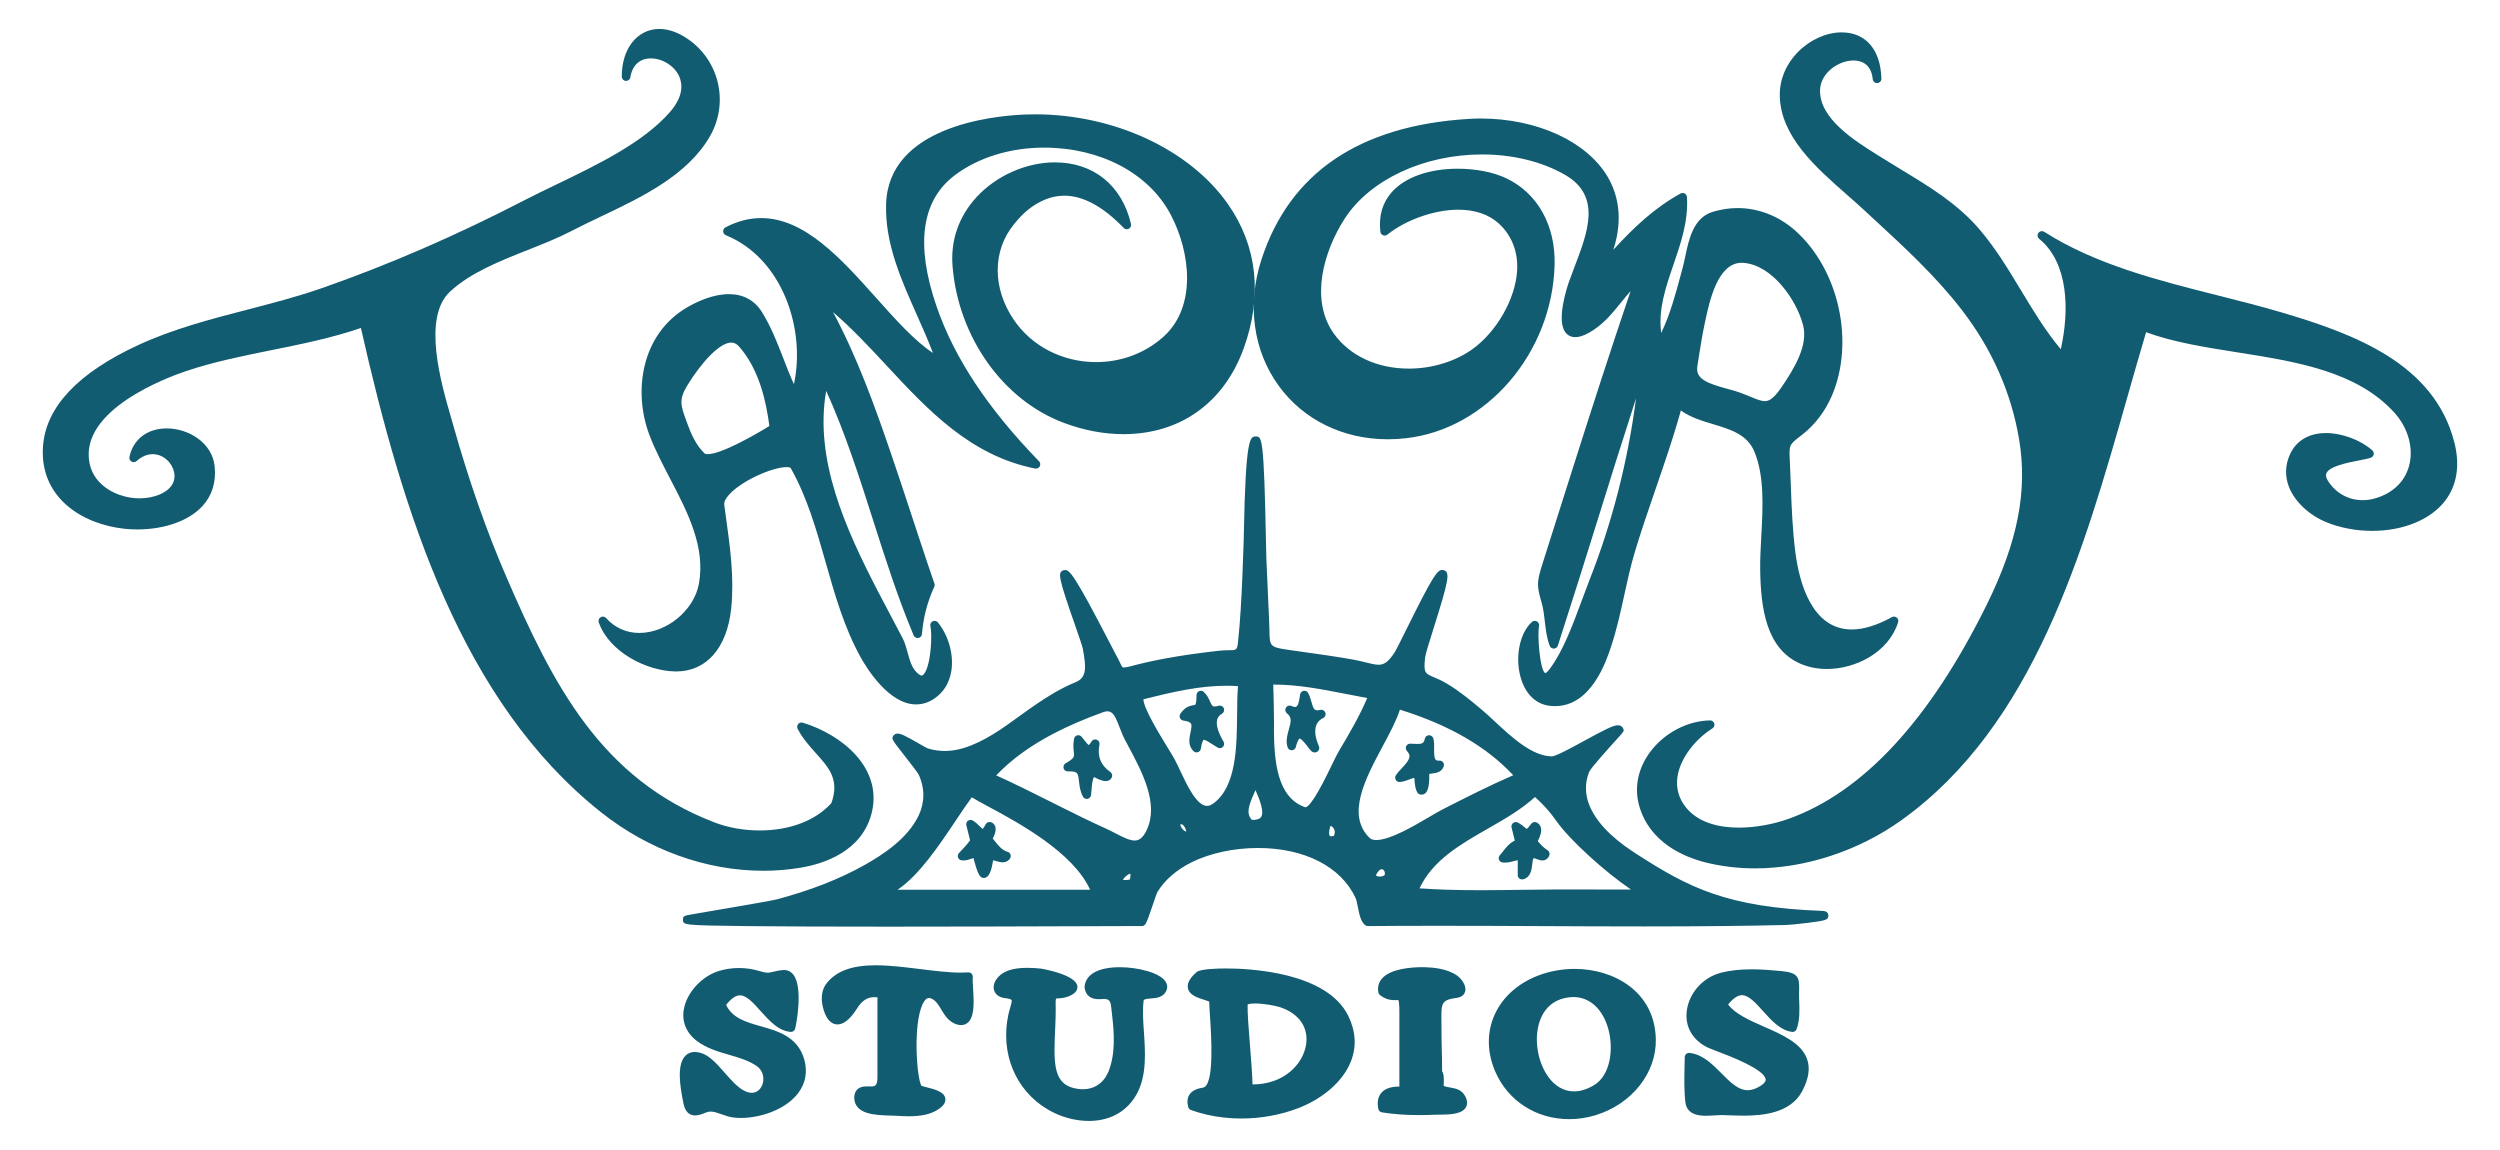 <?xml version="1.0" encoding="utf-8"?>
<!-- Generator: Adobe Illustrator 15.0.0, SVG Export Plug-In . SVG Version: 6.00 Build 0)  -->
<!DOCTYPE svg PUBLIC "-//W3C//DTD SVG 1.1//EN" "http://www.w3.org/Graphics/SVG/1.1/DTD/svg11.dtd">
<svg version="1.1" id="Layer_1" xmlns="http://www.w3.org/2000/svg" xmlns:xlink="http://www.w3.org/1999/xlink" x="0px" y="0px"
	 width="358.988px" height="165.121px" viewBox="0 0 358.988 165.121" enable-background="new 0 0 358.988 165.121"
	 xml:space="preserve">
<g>
	<g>
		<g>
			<g>
				<g>
					<path fill="#125C72" d="M106.393,160.225c-0.358,0-0.702-0.021-1.034-0.062c-0.588-0.07-1.133-0.263-1.658-0.45
						c-0.58-0.206-1.127-0.4-1.658-0.4c-0.265,0-0.505,0.049-0.739,0.146c-0.593,0.243-1.072,0.408-1.492,0.408
						c-1.065,0-1.289-1.105-1.363-1.471c-0.316-1.551-1.034-5.078,0.087-6.448c0.312-0.382,0.729-0.572,1.243-0.572
						c0.256,0,0.538,0.048,0.84,0.146c1.136,0.365,2.142,1.51,3.203,2.722c0.979,1.116,1.995,2.271,3.097,2.757
						c0.358,0.158,0.707,0.236,1.035,0.236c1.025,0,1.63-0.775,1.856-1.502c0.28-0.92,0.095-2.178-0.973-2.908
						c-1.204-0.826-2.591-1.229-4.062-1.657c-1.556-0.446-3.166-0.917-4.521-1.938c-1.437-1.082-2.056-2.604-1.749-4.285
						c0.423-2.303,2.524-4.555,4.896-5.243c0.878-0.254,1.793-0.386,2.721-0.386c0.962,0,1.913,0.14,2.824,0.412
						c0.582,0.176,0.986,0.254,1.31,0.254c0.274,0,0.49-0.055,0.788-0.129c0.329-0.082,0.736-0.183,1.37-0.246
						c0.06-0.006,0.111-0.012,0.165-0.012c0.443,0,0.829,0.2,1.115,0.576c1.218,1.605,0.479,6.393,0.179,7.469
						c-0.037,0.137-0.162,0.229-0.298,0.229c-0.008,0-0.019-0.003-0.027-0.003c-1.626-0.137-2.885-1.542-4.101-2.899
						c-1.079-1.209-2.104-2.35-3.188-2.35c-0.746,0-1.517,0.536-2.35,1.641c0.915,2.183,3.03,2.781,5.271,3.414
						c2.507,0.709,5.102,1.444,6,4.513c0.481,1.651,0.211,3.232-0.786,4.562C112.601,159.139,108.991,160.225,106.393,160.225
						L106.393,160.225z"/>
				</g>
				<path fill="#125C72" d="M106.121,139.626c0.925,0,1.851,0.135,2.736,0.399c0.651,0.195,1.062,0.268,1.396,0.268
					c0.642,0,0.997-0.255,2.192-0.376c0.045-0.004,0.089-0.007,0.132-0.007c2.253,0,1.372,6.291,0.993,7.648
					c-2.948-0.248-4.812-5.257-7.319-5.257c-0.812,0-1.692,0.528-2.698,1.91c1.929,5.072,9.678,2.438,11.324,8.062
					c1.431,4.896-4.333,7.641-8.484,7.641c-0.346,0-0.68-0.021-0.995-0.057c-1.201-0.146-2.271-0.858-3.354-0.858
					c-0.285,0-0.569,0.051-0.858,0.169c-0.55,0.23-1.002,0.387-1.373,0.387c-0.528,0-0.878-0.322-1.061-1.22
					c-0.337-1.658-1.373-6.651,1.025-6.651c0.22,0,0.467,0.045,0.746,0.133c2.087,0.678,3.92,4.43,6.269,5.469
					c0.417,0.186,0.807,0.267,1.162,0.267c2.324,0,3.218-3.5,1.062-4.981c-2.575-1.771-6.041-1.678-8.568-3.586
					c-3.787-2.856-0.583-7.926,3.046-8.979C104.343,139.748,105.231,139.626,106.121,139.626 M106.121,139.002v0.624V139.002
					c-0.955,0-1.899,0.134-2.807,0.398c-2.476,0.72-4.674,3.076-5.111,5.482c-0.332,1.803,0.333,3.436,1.866,4.594
					c1.396,1.056,3.036,1.527,4.618,1.987c1.444,0.419,2.811,0.815,3.97,1.614c0.938,0.645,1.102,1.751,0.854,2.562
					c-0.193,0.618-0.703,1.282-1.562,1.282c-0.283,0-0.589-0.067-0.909-0.211c-1.038-0.456-2.027-1.588-2.989-2.678
					c-1.092-1.246-2.121-2.421-3.34-2.812c-0.334-0.106-0.646-0.162-0.935-0.162c-0.604,0-1.119,0.236-1.483,0.688
					c-1.066,1.312-0.681,4.104-0.161,6.664c0.24,1.186,0.804,1.761,1.679,1.761c0.473,0,0.984-0.174,1.609-0.434
					c0.196-0.079,0.399-0.12,0.621-0.12c0.479,0,1,0.188,1.556,0.383c0.544,0.191,1.104,0.396,1.728,0.471
					c0.34,0.041,0.699,0.062,1.07,0.062c2.674,0,6.395-1.126,8.246-3.604c1.056-1.412,1.347-3.084,0.836-4.836
					c-0.95-3.232-3.747-4.027-6.218-4.724c-2.103-0.595-4.095-1.161-4.992-3.07c0.717-0.911,1.387-1.375,1.986-1.375
					c0.95,0,1.928,1.089,2.961,2.248c1.254,1.402,2.556,2.854,4.309,3.003c0.016,0.004,0.034,0.004,0.052,0.004
					c0.275,0,0.522-0.188,0.599-0.457c0.188-0.678,1.162-5.899-0.231-7.742c-0.347-0.455-0.815-0.693-1.36-0.693
					c-0.062,0-0.129,0.001-0.193,0.011c-0.655,0.062-1.076,0.17-1.416,0.253c-0.287,0.072-0.478,0.12-0.714,0.12
					c-0.294,0-0.671-0.073-1.22-0.237C108.094,139.146,107.114,139.002,106.121,139.002L106.121,139.002z"/>
			</g>
			<g>
				<g>
					<path fill="#125C72" d="M225.336,160.391c-4.632,0-8.602-2.562-10.358-6.691c-1.244-2.904-1.157-5.918,0.236-8.487
						c1.567-2.886,4.646-4.91,8.45-5.562c0.804-0.14,1.628-0.209,2.447-0.209c5.354,0,11.185,3.056,11.344,9.762
						c0.114,4.72-3.363,9.099-8.449,10.643C227.803,160.207,226.569,160.391,225.336,160.391L225.336,160.391z M225.931,142.863
						c-0.398,0-0.815,0.043-1.238,0.135c-3.627,0.763-4.566,4.395-4.269,7.271c0.351,3.357,2.38,6.758,5.593,6.758
						c0.96,0,1.97-0.312,3.004-0.92c2.525-1.489,3.038-5.432,2.234-8.387C230.431,144.682,228.438,142.863,225.931,142.863z"/>
				</g>
				<path fill="#125C72" d="M226.114,139.751c5.548,0,10.886,3.247,11.033,9.459c0.121,4.981-3.661,8.949-8.231,10.334
					c-1.186,0.358-2.392,0.535-3.58,0.535c-4.268,0-8.271-2.279-10.076-6.505c-2.668-6.243,1.188-12.379,8.459-13.62
					C224.51,139.818,225.315,139.751,226.114,139.751 M226.017,157.34c0.966,0,2.025-0.294,3.161-0.964
					c4.674-2.751,3.227-13.824-3.247-13.824c-0.415,0-0.852,0.046-1.306,0.144C217.291,144.236,219.563,157.34,226.017,157.34
					 M226.114,139.129c-0.836,0-1.679,0.071-2.502,0.21c-3.896,0.667-7.058,2.752-8.671,5.722c-1.441,2.657-1.532,5.769-0.253,8.76
					c1.811,4.246,5.888,6.884,10.645,6.884c1.268,0,2.532-0.188,3.764-0.563c5.224-1.584,8.787-6.084,8.672-10.94
					C237.603,142.277,231.613,139.129,226.114,139.129L226.114,139.129z M226.017,156.718c-3.027,0-4.949-3.261-5.283-6.481
					c-0.286-2.747,0.595-6.215,4.021-6.934c0.402-0.087,0.801-0.131,1.179-0.131c2.356,0,4.235,1.732,5.023,4.633
					c0.771,2.846,0.301,6.623-2.093,8.035C227.876,156.422,226.918,156.718,226.017,156.718L226.017,156.718z"/>
			</g>
			<g>
				<g>
					<path fill="#125C72" d="M244.97,159.913c-0.673,0-2.452,0-2.647-1.638c-0.207-1.729-0.165-3.485-0.123-5.187
						c0.011-0.426,0.021-0.854,0.024-1.278c0.003-0.086,0.041-0.172,0.104-0.229c0.062-0.055,0.135-0.08,0.207-0.08
						c0.012,0,0.022,0.003,0.034,0.003c1.776,0.193,3.111,1.543,4.403,2.849c1.277,1.289,2.479,2.506,3.98,2.506
						c0.623,0,1.262-0.203,1.953-0.631c0.663-0.402,0.978-0.821,0.938-1.246c-0.152-1.647-5.104-3.529-7.215-4.33
						c-0.677-0.26-1.165-0.446-1.405-0.571c-1.971-1.026-2.957-2.794-2.716-4.851c0.289-2.438,2.276-4.65,4.729-5.265
						c1.269-0.315,2.675-0.47,4.299-0.47c1.423,0,2.876,0.118,4.23,0.249c2.211,0.204,2.307,0.757,2.261,2.329
						c-0.011,0.343-0.021,0.744-0.007,1.224l0.018,0.437c0.047,1.258,0.102,2.684-0.354,3.929c-0.047,0.125-0.165,0.204-0.293,0.204
						c-0.016,0-0.027-0.001-0.041-0.004c-1.565-0.207-2.793-1.575-3.981-2.898c-1.098-1.22-2.131-2.374-3.243-2.374
						c-0.753,0-1.527,0.535-2.372,1.64c1,1.543,3.252,2.531,5.433,3.49c2.584,1.135,5.255,2.311,6.007,4.482
						c0.428,1.246,0.2,2.67-0.706,4.361c-1.575,2.951-5.202,3.328-8.186,3.328l0,0c-0.782,0-1.551-0.027-2.255-0.057l-0.787-0.021
						c-0.33,0-0.694,0.021-1.067,0.045C245.79,159.889,245.371,159.913,244.97,159.913z"/>
				</g>
				<path fill="#125C72" d="M251.542,139.811c1.409,0,2.821,0.113,4.201,0.246c2.534,0.236,1.896,0.795,1.978,3.256
					c0.044,1.375,0.16,2.92-0.318,4.246c-2.894-0.387-4.757-5.276-7.263-5.276c-0.824,0-1.725,0.53-2.749,1.931
					c2.655,4.646,15.074,4.264,10.834,12.209c-1.457,2.727-4.854,3.165-7.912,3.165c-1.007,0-1.979-0.048-2.831-0.075
					c-0.067-0.003-0.142-0.005-0.211-0.005c-0.692,0-1.525,0.097-2.295,0.097c-1.18,0-2.204-0.227-2.344-1.361
					c-0.252-2.133-0.125-4.281-0.095-6.424c3.393,0.367,5.211,5.354,8.42,5.354c0.645,0,1.341-0.197,2.118-0.677
					c4.512-2.771-6.367-5.993-7.706-6.688c-4.646-2.424-2.423-8.449,1.95-9.537C248.691,139.928,250.114,139.811,251.542,139.811
					 M251.542,139.188c-1.646,0-3.078,0.153-4.371,0.479c-2.614,0.649-4.655,2.924-4.962,5.528
					c-0.262,2.189,0.785,4.074,2.876,5.162c0.261,0.134,0.756,0.322,1.443,0.584c1.879,0.715,6.879,2.613,7.013,4.067
					c0.035,0.362-0.413,0.72-0.793,0.954c-0.64,0.393-1.224,0.584-1.789,0.584c-1.37,0-2.529-1.172-3.76-2.415
					c-1.328-1.341-2.705-2.729-4.592-2.938c-0.022-0.002-0.045-0.004-0.068-0.004c-0.146,0-0.295,0.058-0.409,0.156
					c-0.131,0.113-0.207,0.279-0.21,0.455c-0.007,0.426-0.018,0.852-0.025,1.275c-0.041,1.714-0.084,3.48,0.125,5.229
					c0.228,1.912,2.28,1.912,2.956,1.912c0.414,0,0.837-0.023,1.247-0.052c0.362-0.021,0.725-0.046,1.048-0.046
					c0.062,0,0.127,0.003,0.189,0.005l0.588,0.021c0.688,0.025,1.472,0.06,2.265,0.06c2.827,0,6.785-0.36,8.461-3.493
					c0.942-1.771,1.182-3.279,0.722-4.611c-0.796-2.302-3.529-3.502-6.176-4.666c-2.046-0.901-4.159-1.828-5.168-3.193
					c0.715-0.891,1.385-1.338,1.983-1.338c0.974,0,1.965,1.104,3.015,2.271c1.225,1.365,2.491,2.774,4.171,2.999
					c0.027,0.004,0.058,0.008,0.082,0.008c0.257,0,0.494-0.162,0.583-0.408c0.474-1.306,0.419-2.764,0.371-4.043l-0.016-0.438
					c-0.018-0.466-0.007-0.858,0.006-1.205c0.051-1.746-0.156-2.427-2.546-2.646C254.437,139.307,252.978,139.188,251.542,139.188
					L251.542,139.188z"/>
			</g>
			<g>
				<g>
					<path fill="#125C72" d="M130.509,159.984c-0.648,0-1.286-0.037-1.874-0.074c-0.272-0.018-0.585-0.024-0.908-0.034
						c-2.009-0.058-4.754-0.132-4.754-2.28c0.085-1.277,1.044-1.277,1.505-1.277l0.503,0.005c0.624,0,1.33,0,1.33-1.652v-11.722
						c-0.266-0.047-0.517-0.07-0.747-0.07c-1.143,0-2.004,0.562-2.798,1.825c-0.601,0.953-1.518,2.091-2.505,2.091
						c-0.723,0-1.278-0.585-1.655-1.738c-0.497-1.545-0.358-2.84,0.4-3.752c1.357-1.623,3.499-2.381,6.746-2.381
						c1.971,0,4.141,0.276,6.236,0.538c2.04,0.257,4.146,0.521,5.998,0.521c0.36,0,0.714-0.01,1.057-0.029
						c0.005-0.003,0.015-0.003,0.021-0.003c0.086,0,0.169,0.038,0.229,0.104c0.062,0.067,0.093,0.162,0.078,0.256
						c-0.041,0.285-0.002,0.901,0.041,1.555c0.108,1.703,0.247,3.822-0.544,4.668c-0.232,0.248-0.521,0.369-0.868,0.369
						c-0.168,0-0.349-0.027-0.54-0.092c-1.038-0.338-1.546-1.186-2.039-2.002c-0.424-0.705-0.821-1.375-1.544-1.687
						c-0.174-0.077-0.342-0.114-0.495-0.114c-0.569,0-1.045,0.557-1.406,1.643c-1.229,3.658-0.486,11.063,0.151,11.55
						c0.148,0.063,0.473,0.146,0.816,0.231c1.117,0.277,2.383,0.6,2.5,1.367c0.089,0.592-0.544,1.051-1.028,1.344
						C133.46,159.714,132.218,159.984,130.509,159.984z"/>
				</g>
				<path fill="#125C72" d="M125.754,139.232c3.87,0,8.465,1.058,12.233,1.058c0.366,0,0.725-0.008,1.077-0.031
					c-0.176,1.198,0.85,6.327-1.066,6.327c-0.133,0-0.279-0.021-0.441-0.077c-1.792-0.583-1.874-2.948-3.558-3.677
					c-0.222-0.096-0.428-0.141-0.619-0.141c-3.307,0-2.557,13.275-1.389,13.781c0.887,0.379,4.899,0.788,2.264,2.395
					c-1.064,0.646-2.428,0.805-3.746,0.805c-0.644,0-1.271-0.039-1.854-0.072c-1.896-0.117-5.373,0.155-5.373-2.008
					c0.058-0.877,0.579-0.967,1.193-0.967c0.165,0,0.335,0.007,0.504,0.007c0.821,0,1.641-0.155,1.641-1.967
					c0-3.992,0-7.983,0-11.978c-0.381-0.084-0.733-0.125-1.06-0.125c-1.33,0-2.254,0.688-3.062,1.97
					c-0.668,1.067-1.495,1.944-2.241,1.944c-0.521,0-1.003-0.433-1.359-1.522c-0.369-1.149-0.473-2.478,0.348-3.459
					C120.709,139.748,123.052,139.232,125.754,139.232 M125.754,138.609c-3.346,0-5.563,0.791-6.983,2.488
					c-0.833,1.002-0.992,2.399-0.463,4.049c0.526,1.617,1.354,1.955,1.949,1.955c1.132,0,2.133-1.217,2.771-2.237
					c0.739-1.175,1.498-1.677,2.532-1.677c0.139,0,0.281,0.011,0.438,0.024v11.452c0,1.344-0.406,1.344-1.019,1.344l-0.244-0.004
					l-0.26-0.003c-0.001,0-0.003,0-0.003,0c-0.429,0-1.707,0.003-1.812,1.548c-0.001,2.494,3.04,2.576,5.054,2.637
					c0.321,0.008,0.628,0.016,0.901,0.03c0.63,0.041,1.25,0.075,1.893,0.075c1.771,0,3.062-0.282,4.063-0.895
					c0.324-0.196,1.304-0.793,1.174-1.655c-0.146-0.976-1.52-1.318-2.729-1.623c-0.267-0.066-0.538-0.14-0.7-0.194
					c-0.672-1.053-1.243-8.777,0.178-11.76c0.271-0.564,0.569-0.854,0.887-0.854c0.109,0,0.234,0.026,0.374,0.088
					c0.629,0.273,0.987,0.867,1.403,1.562c0.496,0.823,1.059,1.763,2.206,2.135c0.223,0.073,0.438,0.107,0.637,0.107
					c0.427,0,0.81-0.162,1.097-0.472c0.882-0.944,0.738-3.137,0.628-4.9c-0.041-0.604-0.079-1.236-0.043-1.488
					c0.026-0.188-0.031-0.374-0.157-0.51c-0.117-0.13-0.283-0.203-0.457-0.203c-0.016,0-0.024,0.003-0.038,0.003
					c-0.338,0.022-0.688,0.031-1.036,0.031c-1.834,0-3.931-0.267-5.959-0.521C129.921,138.887,127.741,138.609,125.754,138.609
					L125.754,138.609z"/>
			</g>
			<g>
				<g>
					<path fill="#125C72" d="M156.339,160.657c-1.935,0-3.965-0.567-5.719-1.597c-4.521-2.654-6.688-7.871-5.527-13.291
						c0.076-0.358,0.175-0.693,0.265-0.996c0.179-0.614,0.315-1.101,0.146-1.35c-0.134-0.201-0.522-0.337-1.154-0.402
						c-0.614-0.062-1.062-0.336-1.26-0.768c-0.195-0.438-0.107-0.954,0.25-1.466c0.688-0.996,2.083-1.499,4.151-1.499
						c0.735,0,1.444,0.062,1.984,0.115c0.046,0.003,4.712,0.85,4.919,2.23c0.062,0.441-0.271,0.82-0.996,1.12
						c-0.552,0.229-1.018,0.261-1.387,0.291c-0.64,0.05-0.771,0.056-0.738,1.108c0.033,1.225-0.021,2.467-0.074,3.662
						c-0.021,0.485-0.042,0.972-0.058,1.455c-0.105,3.379-0.216,6.869,3.563,7.391c0.262,0.038,0.518,0.057,0.766,0.057
						c1.853,0,3.271-0.982,3.994-2.762c1.042-2.577,0.847-5.68,0.514-8.368c-0.021-0.17-0.037-0.35-0.051-0.528
						c-0.094-1.078-0.191-1.744-1.062-1.91c-0.083-0.014-0.173-0.018-0.27-0.018c-0.118,0-0.245,0.004-0.379,0.014
						c-0.146,0.012-0.308,0.019-0.463,0.019c-0.634,0-1.501-0.142-1.707-1.333c0.095-1.703,1.824-2.643,4.744-2.643
						c2.441,0,5.55,0.742,6.312,1.939c0.21,0.325,0.236,0.678,0.084,1.014c-0.373,0.81-1.205,0.866-1.938,0.922
						c-0.529,0.037-1.036,0.076-1.318,0.369c-0.226,1.523-0.11,3.109,0,4.646l0.063,1.017c0.198,3.187,0.219,6.502-1.802,8.969
						C160.451,160.208,158.048,160.657,156.339,160.657z"/>
				</g>
				<path fill="#125C72" d="M160.796,139.507c3.152,0,6.727,1.188,6.113,2.507c-0.56,1.213-2.503,0.318-3.269,1.293
					c-0.299,1.916-0.067,3.887,0.051,5.812c0.183,2.961,0.252,6.33-1.733,8.758c-1.435,1.755-3.493,2.475-5.619,2.475
					c-1.938,0-3.935-0.599-5.56-1.553c-4.544-2.67-6.472-7.876-5.381-12.958c0.382-1.801,1.271-2.889-1.021-3.124
					c-1.03-0.104-1.388-0.881-0.782-1.744c0.765-1.104,2.396-1.363,3.897-1.363c0.717,0,1.404,0.059,1.951,0.109
					c0.568,0.061,6.842,1.504,3.835,2.758c-1.507,0.629-2.377-0.336-2.316,1.698c0.045,1.7-0.072,3.399-0.132,5.101
					c-0.104,3.379-0.219,7.146,3.834,7.705c0.274,0.041,0.544,0.06,0.808,0.06c1.938,0,3.504-1.037,4.283-2.952
					c1.066-2.639,0.871-5.763,0.531-8.525c-0.136-1.102-0.012-2.444-1.364-2.705c-0.098-0.018-0.209-0.022-0.323-0.022
					c-0.258,0-0.551,0.03-0.841,0.03c-0.631,0-1.241-0.146-1.4-1.076C156.456,140.131,158.515,139.507,160.796,139.507
					 M160.796,138.887c-3.104,0-4.947,1.037-5.059,2.854c-0.003,0.048,0,0.096,0.011,0.146c0.183,1.057,0.857,1.592,2.012,1.592
					c0.16,0,0.321-0.01,0.479-0.018c0.127-0.007,0.247-0.018,0.36-0.018c0.072,0,0.146,0.004,0.207,0.018
					c0.596,0.109,0.715,0.466,0.812,1.629c0.02,0.184,0.031,0.362,0.055,0.54c0.325,2.649,0.522,5.698-0.492,8.213
					c-0.674,1.655-1.988,2.565-3.707,2.565c-0.231,0-0.478-0.02-0.723-0.053c-3.259-0.451-3.421-3.095-3.298-7.072
					c0.016-0.484,0.037-0.967,0.062-1.451c0.052-1.205,0.104-2.449,0.07-3.684c-0.018-0.611,0.063-0.748,0.07-0.764
					c0.026-0.005,0.232-0.02,0.379-0.027c0.375-0.027,0.887-0.064,1.483-0.314c0.876-0.364,1.271-0.854,1.185-1.454
					c-0.247-1.669-5.146-2.491-5.194-2.498c-0.545-0.055-1.266-0.116-2.014-0.116c-2.207,0-3.646,0.532-4.408,1.633
					c-0.416,0.596-0.518,1.24-0.272,1.771c0.238,0.527,0.789,0.872,1.507,0.947c0.786,0.078,0.921,0.246,0.932,0.268
					c0.087,0.129-0.073,0.684-0.188,1.088c-0.089,0.301-0.189,0.645-0.271,1.021c-1.19,5.549,1.034,10.896,5.677,13.622
					c1.798,1.058,3.884,1.638,5.872,1.638c2.548,0,4.655-0.936,6.103-2.701c2.093-2.557,2.072-5.938,1.873-9.188
					c-0.021-0.338-0.044-0.676-0.068-1.018c-0.104-1.479-0.212-3.01-0.019-4.464c0.227-0.157,0.628-0.188,1.049-0.22
					c0.74-0.053,1.75-0.127,2.198-1.102c0.197-0.433,0.161-0.896-0.104-1.312C166.538,139.662,163.376,138.887,160.796,138.887
					L160.796,138.887z"/>
			</g>
			<g>
				<g>
					<path fill="#125C72" d="M178.277,160.307c-0.813,0-1.638-0.045-2.448-0.132c-1.647-0.176-3.23-0.538-4.706-1.075
						c-0.098-0.031-0.17-0.113-0.196-0.213c-0.163-0.635-0.119-1.133,0.137-1.529c0.376-0.58,1.126-0.771,1.738-0.871
						c1.938-0.323,1.503-6.938,1.27-10.487c-0.065-0.991-0.122-1.847-0.122-2.396c-0.068-0.053-0.599-0.222-0.951-0.328
						c-0.907-0.289-1.938-0.613-2.105-1.422c-0.123-0.578,0.252-1.244,1.145-2.028c0.489-0.433,3.658-0.443,4.021-0.443
						c6.807,0,14.926,1.757,17.299,6.687c1.024,2.127,1.137,4.231,0.331,6.266c-1.077,2.727-3.855,5.165-7.424,6.529
						C183.78,159.807,181.017,160.307,178.277,160.307z M179.893,156.029c4.604,0,7.483-2.993,7.955-5.955
						c0.421-2.65-1.062-4.803-3.97-5.752c-0.595-0.19-2.319-0.536-3.647-0.536c-1.073,0-1.372,0.221-1.381,0.351
						c-0.066,1.008,0.125,3.424,0.328,5.982c0.172,2.18,0.351,4.429,0.372,5.906C179.666,156.027,179.893,156.029,179.893,156.029z"
						/>
				</g>
				<path fill="#125C72" d="M176.05,139.691c5.286,0,14.448,1.166,17.021,6.507c2.756,5.718-1.835,10.424-6.924,12.368
					c-2.5,0.953-5.191,1.428-7.871,1.428c-0.81,0-1.614-0.043-2.416-0.126c-1.575-0.173-3.144-0.519-4.636-1.06
					c-0.358-1.379,0.438-1.82,1.625-2.017c2.771-0.466,1.404-10.504,1.404-13.188c-0.078-0.84-5.253-0.699-2.02-3.545
					C172.441,139.879,173.937,139.691,176.05,139.691 M179.892,156.342c8.339,0,11.684-9.83,4.081-12.312
					c-0.67-0.219-2.411-0.555-3.742-0.555c-0.931,0-1.66,0.16-1.69,0.643c-0.132,1.975,0.699,9.169,0.699,12.209
					C179.46,156.335,179.679,156.342,179.892,156.342 M176.05,139.066c-1.091,0-3.688,0.053-4.223,0.523
					c-0.627,0.551-1.439,1.395-1.245,2.322c0.209,0.988,1.38,1.357,2.319,1.654c0.23,0.074,0.561,0.181,0.735,0.26
					c0.015,0.554,0.063,1.32,0.118,2.188c0.183,2.702,0.655,9.885-1.009,10.164c-0.676,0.108-1.504,0.328-1.949,1.01
					c-0.301,0.469-0.354,1.063-0.174,1.776c0.052,0.198,0.198,0.356,0.393,0.429c1.5,0.541,3.105,0.91,4.782,1.09
					c0.818,0.088,1.652,0.131,2.479,0.131c2.779,0,5.576-0.51,8.094-1.467c3.647-1.394,6.489-3.901,7.602-6.705
					c0.839-2.114,0.725-4.307-0.341-6.518C190.565,139.562,179.4,139.066,176.05,139.066L176.05,139.066z M179.155,144.243
					c0.098-0.05,0.381-0.147,1.078-0.147c1.292,0,2.975,0.334,3.551,0.523c2.748,0.898,4.153,2.922,3.76,5.404
					c-0.447,2.83-3.22,5.693-7.648,5.693c-0.016,0-0.024,0-0.038,0c-0.04-1.482-0.206-3.586-0.368-5.628
					C179.3,147.729,179.106,145.281,179.155,144.243L179.155,144.243z"/>
			</g>
			<g>
				<g>
					<path fill="#125C72" d="M203.812,159.812c-1.986,0-3.729-0.127-5.327-0.392c-0.127-0.022-0.229-0.114-0.254-0.241
						c-0.174-0.854-0.064-1.533,0.334-2.018c0.442-0.549,1.226-0.826,2.318-0.826c0.124,0,0.249,0.004,0.374,0.012v-11.134
						c0-1.927-0.244-1.927-0.561-1.927l-0.474,0.011c-0.475,0-1.115-0.073-1.876-0.659c-0.064-0.05-0.105-0.113-0.116-0.189
						c-0.125-0.639,0.011-1.205,0.401-1.68c1.204-1.459,4.536-1.574,5.528-1.574c0.155,0,0.294,0.005,0.414,0.007
						c1.275,0.044,3.128,0.207,4.499,1.161c0.431,0.303,1.198,1.205,1.025,1.924c-0.064,0.27-0.279,0.605-0.935,0.693
						c-2.521,0.347-2.513,1.024-2.486,3.545c0.003,0.319,0.008,0.66,0.005,1.029c-0.009,1.076,0.021,2.151,0.044,3.229
						c0.022,1.044,0.049,2.115,0.042,3.188c0.15,0.096,0.252,0.4,0.252,1.344c0,0.287-0.007,0.551-0.062,0.74
						c0.295,0.252,0.74,0.332,1.204,0.414c0.648,0.111,1.382,0.242,1.796,0.848c0.401,0.586,0.494,1.088,0.279,1.502
						c-0.449,0.859-2.022,0.934-3.596,0.938c-0.189,0-0.354,0-0.476,0.008C205.394,159.792,204.604,159.812,203.812,159.812
						L203.812,159.812z"/>
				</g>
				<path fill="#125C72" d="M204.162,139.505c0.151,0,0.287,0.002,0.406,0.005c1.439,0.051,3.114,0.26,4.33,1.108
					c0.604,0.424,1.593,1.868,0.229,2.052c-3.146,0.43-2.736,1.598-2.75,4.879c-0.021,2.729,0.17,5.454,0.042,8.182
					c0,0.018,0,0.026-0.003,0.043c0.003,0.007,0.003,0.009,0.006,0.014c0.056,0.163,0.103,0.255,0.138,0.286
					c0.643,0.975,2.474,0.432,3.152,1.424c1.505,2.196-2.479,1.911-3.548,1.952c-0.781,0.031-1.564,0.056-2.354,0.056
					c-1.771,0-3.545-0.104-5.278-0.385c-0.392-1.92,0.845-2.47,2.35-2.47c0.226,0,0.451,0.014,0.686,0.033c0-3.826,0-7.646,0-11.471
					c0-2.042-0.283-2.238-0.871-2.238c-0.138,0-0.297,0.016-0.471,0.016c-0.445,0-1.013-0.072-1.691-0.602
					C198.056,139.891,202.275,139.505,204.162,139.505 M206.594,154.238c0.121,0,0.196,1.845,0,1.845
					c-0.011,0-0.021-0.005-0.029-0.015c-0.057-0.086-0.104-0.183-0.141-0.289c0-0.002-0.003-0.006-0.003-0.012
					c0-0.015,0-0.026,0-0.041C206.475,154.621,206.539,154.238,206.594,154.238 M204.162,138.884c-1.314,0-4.51,0.163-5.765,1.687
					c-0.447,0.544-0.61,1.214-0.469,1.937c0.025,0.147,0.106,0.283,0.229,0.377c0.836,0.646,1.544,0.728,2.067,0.728
					c0.103,0,0.194-0.002,0.284-0.004c0.067-0.004,0.13-0.008,0.188-0.008c0.047,0,0.077,0.004,0.098,0.004
					c0.054,0.104,0.149,0.459,0.149,1.611v10.812c-0.021,0-0.042,0-0.062,0c-1.192,0-2.058,0.314-2.562,0.938
					c-0.457,0.564-0.588,1.33-0.396,2.275c0.052,0.252,0.255,0.444,0.509,0.485c1.613,0.268,3.375,0.396,5.376,0.396
					c0.749,0,1.524-0.021,2.383-0.056c0.115-0.004,0.274-0.004,0.459-0.004c1.669-0.004,3.342-0.092,3.869-1.104
					c0.272-0.523,0.173-1.135-0.296-1.822c-0.487-0.712-1.327-0.861-2.001-0.979c-0.354-0.062-0.693-0.121-0.921-0.244
					c0.019-0.159,0.028-0.361,0.028-0.602c0-0.555,0-1.158-0.249-1.475c0.003-1.043-0.021-2.064-0.045-3.07
					c-0.021-1.058-0.053-2.146-0.044-3.218c0.003-0.37-0.002-0.715-0.007-1.032c-0.024-2.479-0.029-2.93,2.224-3.235
					c0.868-0.115,1.116-0.634,1.188-0.931c0.226-0.927-0.694-1.933-1.146-2.252c-1.438-1.002-3.354-1.173-4.668-1.215
					C204.466,138.887,204.321,138.884,204.162,138.884L204.162,138.884z"/>
			</g>
		</g>
		<g>
			<g>
				<g>
					<g>
						<path fill="#125C72" d="M171.83,107.725c-0.076,0-0.149-0.025-0.209-0.082c-0.729-0.668-0.531-1.598-0.356-2.42
							c0.128-0.604,0.25-1.174-0.006-1.529c-0.19-0.272-0.627-0.451-1.284-0.531c-0.106-0.016-0.199-0.08-0.243-0.18
							c-0.045-0.099-0.038-0.209,0.021-0.301c0.607-0.937,1.225-1.037,1.671-1.117c0.454-0.078,0.706-0.121,0.706-1.758
							c0-0.119,0.069-0.229,0.184-0.281c0.042-0.021,0.086-0.025,0.128-0.025c0.074,0,0.146,0.023,0.206,0.077
							c0.433,0.38,0.641,0.853,0.825,1.269c0.272,0.612,0.428,0.906,0.947,0.906c0.185,0,0.407-0.037,0.666-0.111
							c0.025-0.009,0.058-0.015,0.086-0.015c0.122,0,0.235,0.074,0.284,0.19c0.063,0.146,0.007,0.314-0.13,0.393
							c-0.449,0.264-0.727,0.607-0.843,1.057c-0.213,0.815,0.104,1.953,0.953,3.385c0.071,0.121,0.054,0.271-0.044,0.373
							c-0.062,0.063-0.142,0.097-0.223,0.097c-0.054,0-0.104-0.015-0.151-0.041c-0.28-0.156-0.554-0.332-0.812-0.502
							c-0.52-0.339-1.011-0.656-1.337-0.656c-0.343,0-0.59,0.519-0.731,1.544c-0.018,0.112-0.097,0.209-0.203,0.247
							C171.899,107.721,171.864,107.725,171.83,107.725z"/>
					</g>
					<path fill="#125C72" d="M172.439,99.811c0.94,0.836,0.729,2.252,1.979,2.252c0.205,0,0.452-0.037,0.752-0.125
						c-1.849,1.074-0.904,3.346,0,4.867c-0.901-0.511-1.696-1.201-2.302-1.201c-0.487,0-0.851,0.448-1.039,1.812
						c-1.45-1.333,1.618-4.14-1.816-4.562C171.276,100.902,172.439,103.087,172.439,99.811 M172.439,99.188
						c-0.087,0-0.173,0.021-0.257,0.058c-0.223,0.104-0.365,0.319-0.365,0.567c0,1.203-0.173,1.379-0.18,1.388
						c-0.03,0.021-0.175,0.046-0.267,0.062c-0.45,0.075-1.202,0.203-1.884,1.252c-0.115,0.18-0.131,0.407-0.041,0.604
						c0.09,0.191,0.276,0.326,0.487,0.354c0.552,0.068,0.932,0.211,1.068,0.404c0.173,0.244,0.063,0.771-0.046,1.285
						c-0.182,0.857-0.408,1.925,0.451,2.713c0.114,0.107,0.265,0.165,0.419,0.165c0.069,0,0.142-0.015,0.211-0.037
						c0.217-0.077,0.37-0.272,0.402-0.499c0.146-1.059,0.373-1.273,0.425-1.273c0.235,0,0.753,0.338,1.168,0.606
						c0.264,0.174,0.541,0.354,0.825,0.515c0.098,0.058,0.202,0.08,0.308,0.08c0.163,0,0.322-0.062,0.443-0.188
						c0.196-0.197,0.232-0.51,0.089-0.751c-0.788-1.334-1.108-2.427-0.918-3.15c0.093-0.358,0.319-0.646,0.697-0.862
						c0.271-0.154,0.382-0.49,0.259-0.783c-0.101-0.231-0.326-0.377-0.569-0.377c-0.059,0-0.114,0.008-0.173,0.022
						c-0.229,0.063-0.424,0.103-0.579,0.103c-0.301,0-0.382-0.09-0.664-0.721c-0.188-0.425-0.424-0.951-0.902-1.375
						C172.735,99.24,172.589,99.188,172.439,99.188L172.439,99.188z"/>
				</g>
				<g>
					<g>
						<path fill="#125C72" d="M188.798,107.734c-0.236,0-0.396-0.207-0.737-0.662c-0.351-0.465-0.999-1.328-1.451-1.328
							c-0.312,0-0.609,0.521-0.823,1.436c-0.033,0.135-0.146,0.233-0.29,0.237c-0.002,0.003-0.007,0.003-0.014,0.003
							c-0.132,0-0.251-0.085-0.293-0.213c-0.268-0.792-0.039-1.598,0.183-2.374c0.336-1.2,0.5-1.97-0.382-2.649
							c-0.125-0.097-0.153-0.272-0.077-0.406c0.062-0.096,0.162-0.146,0.271-0.146c0.042,0,0.086,0.009,0.127,0.022
							c0.256,0.117,0.478,0.178,0.66,0.178c0.69,0,0.87-0.936,1.025-2.062c0.02-0.133,0.117-0.233,0.248-0.265
							c0.021-0.003,0.041-0.004,0.061-0.004c0.109,0,0.215,0.06,0.271,0.156c0.218,0.38,0.336,0.812,0.452,1.226
							c0.253,0.908,0.43,1.418,1.154,1.418c0.143,0,0.308-0.021,0.485-0.06c0.022-0.007,0.046-0.009,0.068-0.009
							c0.13,0,0.25,0.082,0.294,0.209c0.05,0.149-0.021,0.312-0.162,0.384c-2.042,0.972-1.212,3.44-0.759,4.46
							c0.054,0.121,0.021,0.262-0.07,0.354C188.981,107.693,188.878,107.734,188.798,107.734L188.798,107.734z"/>
					</g>
					<path fill="#125C72" d="M187.304,99.811c0.62,1.09,0.419,2.804,1.878,2.804c0.159,0,0.347-0.021,0.556-0.066
						c-1.845,0.88-1.753,2.972-0.91,4.868c-0.007,0.007-0.02,0.014-0.027,0.014c-0.246,0-1.271-1.992-2.188-1.992
						c-0.425,0-0.83,0.429-1.126,1.676c-0.574-1.721,1.541-3.742-0.301-5.174c0.308,0.143,0.564,0.205,0.79,0.205
						C186.98,102.143,187.163,100.843,187.304,99.811 M187.304,99.188c-0.038,0-0.079,0.006-0.118,0.015
						c-0.264,0.053-0.462,0.264-0.496,0.526c-0.128,0.947-0.28,1.795-0.719,1.795c-0.099,0-0.271-0.023-0.532-0.15
						c-0.083-0.035-0.17-0.057-0.257-0.057c-0.212,0-0.417,0.105-0.533,0.302c-0.161,0.271-0.095,0.621,0.15,0.813
						c0.729,0.563,0.595,1.185,0.271,2.317c-0.221,0.785-0.472,1.676-0.179,2.56c0.085,0.254,0.322,0.424,0.591,0.424
						c0.009,0,0.018,0,0.025,0c0.275-0.015,0.514-0.205,0.573-0.479c0.256-1.072,0.525-1.197,0.528-1.197
						c0.291,0,0.975,0.907,1.199,1.205c0.381,0.508,0.594,0.786,0.985,0.786c0.159,0,0.344-0.073,0.456-0.183
						c0.19-0.186,0.245-0.465,0.142-0.705c-0.415-0.932-1.186-3.195,0.605-4.051c0.287-0.137,0.425-0.465,0.321-0.767
						c-0.086-0.256-0.328-0.422-0.587-0.422c-0.043,0-0.088,0.009-0.135,0.017c-0.156,0.037-0.303,0.056-0.422,0.056
						c-0.44,0-0.574-0.19-0.854-1.192c-0.114-0.414-0.246-0.881-0.483-1.296C187.733,99.305,187.523,99.188,187.304,99.188
						L187.304,99.188z"/>
				</g>
				<g>
					<g>
						<path fill="#125C72" d="M156.05,114.413c-0.112,0-0.219-0.062-0.274-0.163c-0.378-0.708-0.458-1.43-0.526-2.068
							c-0.124-1.115-0.189-1.728-1.625-1.728c-0.091,0-0.295,0.01-0.301,0.01c-0.137,0-0.258-0.092-0.298-0.226
							c-0.041-0.137,0.02-0.285,0.146-0.357c1.459-0.848,1.422-1.166,1.331-1.941c-0.052-0.448-0.118-1.006,0.032-1.801
							c0.021-0.117,0.108-0.214,0.226-0.242c0.026-0.006,0.056-0.013,0.08-0.013c0.089,0,0.176,0.04,0.234,0.107
							c0.141,0.161,0.271,0.327,0.396,0.489c0.318,0.402,0.644,0.824,0.88,0.824c0.098,0,0.312-0.087,0.651-0.658
							c0.061-0.099,0.16-0.151,0.271-0.151c0.039,0,0.071,0.007,0.108,0.021c0.146,0.06,0.226,0.203,0.193,0.354
							c-0.365,1.799,0.203,3.228,1.687,4.241c0.118,0.078,0.166,0.229,0.119,0.359c-0.041,0.113-0.184,0.379-0.608,0.379l0,0
							c-0.534,0-1.354-0.43-1.769-0.689c-0.439,0.527-0.509,1.418-0.567,2.212c-0.021,0.278-0.041,0.545-0.077,0.778
							c-0.021,0.136-0.12,0.235-0.252,0.264C156.087,114.412,156.067,114.413,156.05,114.413z"/>
					</g>
					<path fill="#125C72" d="M154.838,106.197c0.562,0.652,0.998,1.42,1.512,1.42c0.271,0,0.566-0.225,0.919-0.812
						c-0.367,1.81,0.146,3.413,1.815,4.56c-0.044,0.122-0.159,0.173-0.314,0.173c-0.561,0-1.641-0.637-1.805-0.78
						c-0.894,0.739-0.77,2.343-0.915,3.347c-0.99-1.855,0.22-3.961-2.428-3.961c-0.097,0-0.191,0.004-0.301,0.01
						C155.792,108.721,154.418,108.416,154.838,106.197 M154.838,105.572c-0.054,0-0.104,0.007-0.162,0.021
						c-0.229,0.064-0.4,0.251-0.445,0.487c-0.159,0.84-0.088,1.451-0.037,1.895c0.082,0.703,0.104,0.895-1.183,1.637
						c-0.246,0.146-0.362,0.443-0.281,0.717c0.078,0.268,0.318,0.443,0.594,0.443c0.014,0,0.021,0,0.034,0
						c0.094-0.006,0.183-0.006,0.268-0.006c1.157,0,1.195,0.334,1.316,1.449c0.066,0.633,0.156,1.418,0.562,2.178
						c0.109,0.207,0.32,0.328,0.549,0.328c0.035,0,0.069,0,0.104-0.008c0.265-0.047,0.469-0.258,0.508-0.523
						c0.035-0.238,0.06-0.516,0.076-0.799c0.05-0.642,0.104-1.348,0.354-1.816c0.48,0.271,1.169,0.585,1.674,0.585
						c0.435,0,0.771-0.222,0.899-0.589c0.099-0.27-0.001-0.562-0.232-0.723c-1.371-0.938-1.896-2.26-1.56-3.922
						c0.062-0.3-0.102-0.597-0.386-0.707c-0.073-0.023-0.148-0.041-0.223-0.041c-0.215,0-0.421,0.112-0.535,0.307
						c-0.206,0.35-0.34,0.464-0.395,0.498c-0.146-0.082-0.435-0.444-0.627-0.693c-0.129-0.163-0.264-0.336-0.403-0.501
						C155.187,105.65,155.014,105.572,154.838,105.572L154.838,105.572z"/>
				</g>
				<g>
					<g>
						<path fill="#125C72" d="M204.147,113.797c-0.194,0-0.695,0-0.761-2.441c-0.407,0.009-0.768,0.146-1.146,0.287
							c-0.386,0.151-0.783,0.307-1.264,0.338c-0.007,0-0.016,0-0.021,0c-0.108,0-0.214-0.058-0.27-0.15
							c-0.061-0.104-0.058-0.229,0.007-0.328c0.22-0.331,0.518-0.648,0.829-0.986c1.06-1.139,1.635-1.896,0.725-2.89
							c-0.085-0.091-0.104-0.226-0.058-0.339c0.051-0.111,0.162-0.188,0.283-0.188c0.004,0,0.004,0,0.007,0
							c0.173,0.006,0.349,0.015,0.521,0.023c0.188,0.01,0.37,0.021,0.549,0.021c0.737,0,1.177-0.162,1.354-1.013
							c0.027-0.139,0.146-0.237,0.287-0.246c0.004-0.003,0.011-0.003,0.017-0.003c0.135,0,0.252,0.09,0.295,0.219
							c0.123,0.381,0.119,0.873,0.114,1.396c-0.005,0.696-0.014,1.485,0.328,1.834c0.141,0.144,0.349,0.211,0.631,0.211
							c0,0,0.143-0.004,0.148-0.004c0.095,0,0.188,0.046,0.243,0.118c0.062,0.082,0.083,0.189,0.052,0.289
							c-0.22,0.676-0.89,0.756-1.427,0.824c-0.252,0.028-0.511,0.062-0.681,0.146c0.084,2.577-0.419,2.773-0.61,2.854
							C204.267,113.781,204.185,113.797,204.147,113.797z"/>
					</g>
					<path fill="#125C72" d="M205.209,106.197c0.354,1.08-0.491,3.654,1.37,3.654c0.047,0,0.098-0.002,0.146-0.006
						c-0.273,0.846-1.593,0.41-2.126,0.91c0.007,0.188,0.121,2.512-0.41,2.721c-0.017,0.008-0.028,0.01-0.042,0.01
						c-0.39,0-0.452-2.166-0.456-2.424c0,0,0,0,0.003,0c0-0.021-0.003-0.022-0.003-0.022s0,0.007,0,0.022
						c-0.096-0.017-0.189-0.021-0.276-0.021c-0.905,0-1.541,0.562-2.456,0.626c0.819-1.244,3.081-2.563,1.521-4.254
						c0.36,0.007,0.729,0.038,1.074,0.038C204.327,107.451,204.981,107.277,205.209,106.197 M205.209,105.572
						c-0.011,0-0.019,0-0.032,0c-0.278,0.017-0.518,0.219-0.573,0.494c-0.136,0.647-0.396,0.763-1.048,0.763
						c-0.175,0-0.352-0.011-0.532-0.021c-0.177-0.011-0.355-0.02-0.532-0.021c-0.003,0-0.004,0-0.007,0
						c-0.246,0-0.467,0.146-0.569,0.369c-0.101,0.229-0.057,0.494,0.11,0.677c0.675,0.733,0.425,1.231-0.725,2.465
						c-0.311,0.331-0.629,0.675-0.858,1.028c-0.131,0.197-0.138,0.453-0.021,0.654c0.111,0.19,0.316,0.311,0.537,0.311
						c0.019,0,0.03,0,0.045-0.003c0.526-0.038,0.961-0.207,1.353-0.356c0.26-0.101,0.494-0.189,0.733-0.238
						c0.115,2.412,0.722,2.412,1.057,2.412c0.079,0,0.2-0.021,0.271-0.053c0.437-0.173,0.865-0.66,0.817-2.923
						c0.128-0.022,0.28-0.046,0.399-0.062c0.561-0.063,1.399-0.17,1.684-1.036c0.064-0.195,0.026-0.409-0.102-0.574
						c-0.116-0.149-0.298-0.237-0.488-0.237c-0.016,0-0.027,0.002-0.04,0.002c-0.039,0-0.075,0.002-0.106,0.002
						c-0.293,0-0.383-0.092-0.413-0.121c-0.249-0.252-0.242-1.004-0.234-1.608c0.007-0.55,0.011-1.063-0.128-1.493
						C205.717,105.745,205.476,105.572,205.209,105.572L205.209,105.572z"/>
				</g>
				<g>
					<g>
						<path fill="#125C72" d="M141.291,125.766c-0.261,0-0.528,0-1.269-2.867c-0.021-0.004-0.048-0.004-0.069-0.004
							c-0.231,0-0.45,0.08-0.683,0.16c-0.259,0.094-0.555,0.198-0.898,0.198l0,0c-0.085,0-0.175-0.007-0.267-0.021
							c-0.114-0.021-0.209-0.102-0.246-0.211c-0.036-0.108-0.008-0.23,0.072-0.315c0.641-0.662,1.21-1.272,1.699-1.974l-0.564-2.301
							c-0.032-0.119,0.014-0.25,0.113-0.322c0.057-0.041,0.118-0.064,0.188-0.064c0.055,0,0.106,0.018,0.157,0.044
							c0.396,0.234,0.697,0.535,0.965,0.8c0.241,0.236,0.49,0.484,0.64,0.484c0.077,0,0.3-0.082,0.695-0.854
							c0.054-0.104,0.162-0.168,0.275-0.168c0.021,0,0.038,0.002,0.062,0.006c0.23,0.047,0.397,0.193,0.471,0.42
							c0.153,0.478-0.191,1.271-0.438,1.687c0.146,0.169,0.285,0.345,0.427,0.521c0.572,0.709,1.117,1.384,1.997,1.644
							c0.092,0.026,0.166,0.097,0.2,0.183c0.035,0.092,0.025,0.19-0.021,0.272c-0.112,0.2-0.349,0.438-0.809,0.438
							c-0.288,0-0.6-0.092-0.9-0.18c-0.255-0.072-0.521-0.148-0.718-0.148c0,0-0.009,0.037-0.012,0.062
							c-0.229,1.342-0.453,2.225-0.88,2.469C141.427,125.745,141.344,125.766,141.291,125.766z"/>
					</g>
					<path fill="#125C72" d="M139.365,118.359c0.812,0.486,1.264,1.324,1.761,1.324c0.284,0,0.581-0.267,0.973-1.021
						c0.652,0.128-0.105,1.612-0.307,1.828c0.838,0.909,1.45,2.052,2.729,2.432c-0.119,0.212-0.312,0.281-0.538,0.281
						c-0.484,0-1.138-0.329-1.619-0.329c-0.098,0-0.188,0.018-0.271,0.048c-0.062,0.281-0.312,2.259-0.774,2.521
						c-0.009,0.007-0.021,0.009-0.029,0.009c-0.332,0-1.012-2.818-1.02-2.835c-0.112-0.024-0.221-0.036-0.318-0.036
						c-0.575,0-0.998,0.358-1.58,0.358c-0.071,0-0.144-0.006-0.22-0.019c0.646-0.672,1.286-1.348,1.814-2.134
						C139.767,119.982,139.565,119.17,139.365,118.359 M139.365,117.736c-0.132,0-0.261,0.041-0.372,0.121
						c-0.2,0.149-0.292,0.406-0.229,0.65l0.534,2.159c-0.46,0.638-0.991,1.206-1.591,1.822c-0.159,0.168-0.215,0.407-0.143,0.632
						c0.074,0.221,0.264,0.38,0.493,0.417c0.104,0.019,0.214,0.021,0.312,0.021c0.4,0,0.72-0.113,1.003-0.215
						c0.146-0.056,0.282-0.102,0.412-0.129c0.675,2.579,0.985,2.854,1.502,2.854c0.107,0,0.243-0.032,0.338-0.088
						c0.51-0.289,0.751-1.09,0.992-2.449c0.122,0.025,0.253,0.062,0.38,0.105c0.319,0.092,0.653,0.188,0.986,0.188
						c0.641,0,0.95-0.373,1.077-0.595c0.093-0.166,0.104-0.366,0.034-0.543c-0.068-0.178-0.219-0.312-0.399-0.362
						c-0.788-0.229-1.276-0.837-1.845-1.541c-0.098-0.121-0.192-0.239-0.292-0.359c0.261-0.489,0.529-1.224,0.358-1.745
						c-0.104-0.332-0.362-0.563-0.708-0.631c-0.038-0.008-0.078-0.014-0.118-0.014c-0.229,0-0.441,0.128-0.552,0.34
						c-0.228,0.441-0.377,0.607-0.438,0.665c-0.076-0.062-0.261-0.237-0.4-0.378c-0.267-0.264-0.597-0.587-1.021-0.844
						C139.584,117.768,139.473,117.736,139.365,117.736L139.365,117.736z"/>
				</g>
				<g>
					<g>
						<path fill="#125C72" d="M218.561,125.971c-0.066,0-0.138-0.021-0.19-0.066c-0.076-0.059-0.12-0.146-0.12-0.24v-2.46
							c-0.022-0.003-0.052-0.004-0.079-0.004c-0.316,0-0.626,0.084-0.945,0.17c-0.351,0.097-0.71,0.19-1.115,0.19
							c-0.104,0-0.212-0.006-0.319-0.021c-0.111-0.016-0.209-0.091-0.249-0.197c-0.04-0.109-0.02-0.232,0.061-0.318
							c0.173-0.188,0.328-0.393,0.482-0.596c0.476-0.607,0.958-1.236,1.803-1.541c-0.182-0.716-0.354-1.428-0.529-2.146
							c-0.03-0.118,0.011-0.243,0.104-0.318c0.059-0.043,0.122-0.063,0.191-0.063c0.051,0,0.097,0.014,0.141,0.033
							c0.446,0.229,0.75,0.483,0.992,0.689c0.189,0.152,0.354,0.29,0.446,0.29c0.155,0,0.461-0.302,0.904-0.894
							c0.06-0.078,0.149-0.123,0.249-0.123c0.039,0,0.086,0.011,0.127,0.027c0.229,0.104,0.385,0.289,0.448,0.535
							c0.169,0.623-0.285,1.496-0.515,1.872c0.44,0.625,0.981,1.153,1.62,1.569c0.124,0.082,0.175,0.238,0.117,0.381
							c-0.173,0.42-0.479,0.51-0.705,0.51c-0.23,0-0.46-0.089-0.687-0.173c-0.194-0.072-0.397-0.15-0.559-0.15
							c-0.075,0-0.214,0-0.349,0.275c-0.097,0.19-0.134,0.515-0.172,0.856c-0.085,0.756-0.19,1.691-1.085,1.904
							C218.612,125.969,218.586,125.971,218.561,125.971z"/>
					</g>
					<path fill="#125C72" d="M220.383,118.662c0.735,0.335-0.046,1.763-0.305,2.132c0.48,0.737,1.084,1.345,1.821,1.828
						c-0.103,0.233-0.246,0.315-0.422,0.315c-0.355,0-0.826-0.322-1.24-0.322c-0.242,0-0.463,0.105-0.629,0.447
						c-0.352,0.713-0.016,2.351-1.047,2.602c0-0.914,0-1.829,0-2.739c-0.137-0.024-0.266-0.034-0.394-0.034
						c-0.722,0-1.332,0.359-2.061,0.359c-0.091,0-0.187-0.007-0.277-0.021c0.735-0.819,1.206-1.834,2.426-2.131
						c-0.202-0.81-0.399-1.621-0.604-2.434c0.867,0.445,1.179,1.016,1.579,1.016C219.504,119.682,219.82,119.416,220.383,118.662
						 M220.383,118.044c-0.189,0-0.378,0.086-0.498,0.249c-0.372,0.497-0.565,0.68-0.651,0.74c-0.069-0.047-0.172-0.133-0.249-0.198
						c-0.238-0.203-0.569-0.479-1.046-0.726c-0.09-0.045-0.188-0.065-0.283-0.065c-0.137,0-0.276,0.045-0.385,0.134
						c-0.192,0.147-0.275,0.401-0.222,0.637c0.154,0.629,0.312,1.26,0.472,1.888c-0.774,0.358-1.25,0.979-1.682,1.537
						c-0.15,0.192-0.304,0.392-0.47,0.573c-0.155,0.172-0.2,0.416-0.121,0.633c0.079,0.218,0.272,0.369,0.501,0.4
						c0.124,0.019,0.244,0.022,0.36,0.022c0.445,0,0.845-0.104,1.197-0.2c0.219-0.061,0.429-0.113,0.636-0.145v2.139
						c0,0.189,0.087,0.365,0.232,0.486c0.108,0.086,0.246,0.135,0.387,0.135c0.051,0,0.098-0.008,0.146-0.02
						c1.107-0.265,1.233-1.414,1.32-2.175c0.033-0.282,0.068-0.608,0.142-0.757c0.041-0.084,0.068-0.104,0.068-0.105
						c0.104,0.008,0.287,0.074,0.448,0.138c0.25,0.096,0.51,0.192,0.792,0.192c0.447,0,0.812-0.259,0.994-0.705
						c0.111-0.272,0.014-0.594-0.235-0.754c-0.549-0.359-1.024-0.808-1.416-1.328c0.257-0.478,0.619-1.289,0.442-1.938
						c-0.095-0.334-0.313-0.597-0.625-0.74C220.555,118.059,220.469,118.044,220.383,118.044L220.383,118.044z"/>
				</g>
			</g>
			<g>
				<g>
					<path fill="#125C72" d="M127.694,132.754c-29.314,0-29.314-0.23-29.314-0.699c0-0.272,0-0.272,3.938-0.947
						c3.421-0.584,8.589-1.463,9.29-1.65c4.928-1.312,9.088-2.941,12.717-4.982c2.594-1.459,6.229-3.797,7.87-7.234
						c0.938-1.975,0.938-4.154,0-6.143c-0.153-0.328-1.173-1.63-1.991-2.677c-1.846-2.354-1.842-2.358-1.646-2.614
						c0.063-0.08,0.171-0.156,0.347-0.156c0.43,0,1.381,0.529,2.783,1.332c0.623,0.356,1.267,0.728,1.479,0.793
						c0.794,0.248,1.637,0.373,2.49,0.373c0.903,0,1.826-0.143,2.744-0.41c3.007-0.9,5.655-2.818,8.212-4.674
						c0.858-0.621,1.708-1.236,2.562-1.812c1.42-0.955,3.314-2.16,5.395-3.003c2.002-0.812,1.639-2.864,1.251-5.041l-0.021-0.118
						c-0.062-0.38-0.59-1.886-1.146-3.483c-2.259-6.467-2.371-7.224-1.85-7.418c0.032-0.012,0.096-0.022,0.132-0.022
						c0.56,0,1.63,1.553,6.191,10.378c0.443,0.863,0.771,1.495,0.9,1.721c0.218,0.385,0.376,0.719,0.506,0.998
						c0.34,0.723,0.438,0.896,0.87,0.896c0.24,0,0.582-0.062,1.073-0.191c1.454-0.395,2.989-0.739,4.699-1.062
						c2.345-0.441,4.872-0.809,7.958-1.156c0.484-0.055,0.907-0.059,1.279-0.062c1.165-0.006,1.52-0.006,1.672-1.465
						c0.15-1.459,0.275-2.992,0.386-4.699c0.203-3.246,0.314-6.561,0.425-9.764c0,0,0.019-0.711,0.026-1.208
						c0.232-12.538,0.781-13.559,1.418-13.559c0.502,0.023,0.854,0.04,1.144,15.106c0.021,1.097,0.035,1.902,0.049,2.219
						c0.124,2.967,0.259,5.935,0.401,8.896c0.021,0.506,0.032,0.954,0.041,1.354c0.037,2.177,0.044,2.629,2.719,3.021
						c0.934,0.139,1.872,0.271,2.805,0.401c2.225,0.313,4.525,0.635,6.771,1.041c0.682,0.125,1.273,0.272,1.804,0.401
						c0.756,0.191,1.352,0.338,1.88,0.338c0.795,0,1.54-0.328,2.569-1.924c0.243-0.38,0.923-1.748,1.707-3.332
						c3.324-6.718,4.284-8.354,4.875-8.354c0.032,0,0.084,0.007,0.109,0.015c0.613,0.205,0.48,1.165-1.663,7.979
						c-0.595,1.887-1.155,3.673-1.216,4.178c-0.281,2.482,0.118,2.652,1.452,3.213c0.485,0.203,1.088,0.458,1.792,0.874
						c1.751,1.039,3.326,2.329,5.061,3.786c0.546,0.46,1.139,1.016,1.771,1.604c2.447,2.28,5.497,5.121,8.454,5.121
						c0.625,0,2.941-1.271,4.805-2.291c2.481-1.354,4.032-2.179,4.665-2.179c0.307,0,0.422,0.181,0.456,0.261
						c0.083,0.2,0.083,0.2-0.842,1.219c-1.127,1.242-3.771,4.146-4.039,4.8c-0.66,1.598-0.641,3.403,0.054,5.071
						c1.384,3.289,4.636,5.652,6.958,7.146c7.39,4.742,12.875,7.654,26.756,8.158c0.186,0.01,0.562,0.023,0.562,0.361
						c-0.007,0.709-5.8,1.045-5.859,1.047c-2.867,0.065-5.739,0.11-8.62,0.144c-3.921,0.047-7.839,0.062-11.76,0.062
						c-2.42,0-4.841-0.006-7.263-0.016l-7.249-0.033c-4.923-0.021-9.843-0.046-14.762-0.046c-3.438,0-6.874,0.011-10.305,0.042
						h-0.003c-0.067,0-0.139-0.023-0.191-0.063c-0.546-0.435-0.739-1.429-0.933-2.396c-0.104-0.554-0.213-1.076-0.363-1.414
						c-2.142-4.595-7.487-7.342-14.308-7.342c-3.458,0-6.972,0.76-9.643,2.083c-2.181,1.083-3.908,2.571-4.997,4.308
						c-0.143,0.229-0.501,1.279-0.817,2.207c-0.858,2.521-0.931,2.617-1.236,2.617h-2.471c-0.867,0-2.929,0.008-5.801,0.018
						C149.055,132.716,138.185,132.754,127.694,132.754z M203.367,127.841c2.678,0.205,5.624,0.302,9.222,0.302
						c1.979,0,3.958-0.025,5.938-0.059c1.758-0.021,3.519-0.048,5.273-0.052c0.012,0,1.007,0,1.01,0
						c1.793,0,7.768,0.004,10.457,0.021c-3.731-2.305-9.467-7.396-11.537-10.347c-0.951-1.371-2.067-2.603-3.317-3.673
						c-0.908,0.843-1.953,1.645-3.265,2.505c-1.173,0.767-2.44,1.491-3.67,2.192C209.424,121.046,205.242,123.438,203.367,127.841z
						 M157.001,128.073c-2.225-5.688-10.469-10.13-14.943-12.54c-1.16-0.626-2.053-1.106-2.582-1.463
						c-0.781,1.035-1.642,2.312-2.543,3.666c-2.604,3.888-5.749,8.593-9.174,10.337H157.001z M162.363,125.134
						c-0.392,0-1.055,0.484-1.337,0.978c-0.104,0.178-0.143,0.332-0.098,0.404c0.044,0.08,0.229,0.162,0.611,0.162
						c0.26,0,0.579-0.039,0.954-0.111c0.25-0.979,0.102-1.287,0.044-1.355C162.512,125.172,162.469,125.134,162.363,125.134z
						 M198.409,124.502c-0.265,0-0.538,0.168-0.778,0.48c-0.294,0.375-0.401,0.688-0.311,0.877c0.091,0.188,0.418,0.315,0.805,0.315
						c0.498,0,0.941-0.2,1.006-0.46c0.084-0.338,0.021-0.681-0.172-0.925C198.816,124.609,198.616,124.502,198.409,124.502z
						 M151.758,115.922c2.56,1.283,4.72,2.344,6.942,3.352c0.462,0.207,0.914,0.443,1.354,0.668
						c1.053,0.545,2.045,1.062,2.881,1.062c0.526,0,1.313-0.181,2.028-1.727c1.809-3.908-0.664-8.53-2.646-12.245l-0.521-0.979
						c-0.282-0.541-0.506-1.121-0.725-1.683c-0.526-1.367-0.979-2.545-2.029-2.545c-0.227,0-0.479,0.054-0.762,0.149
						c-2.661,0.961-4.977,1.961-7.076,3.049c-3.586,1.871-6.43,3.977-8.677,6.418c2.716,1.218,5.413,2.566,8.021,3.873
						L151.758,115.922z M200.806,101.514c-0.444,1.592-1.453,3.476-2.518,5.457c-2.538,4.737-5.41,10.109-1.834,13.582
						c0.269,0.26,0.649,0.383,1.168,0.383c2.062,0,5.531-2.037,7.828-3.389c0.743-0.438,1.383-0.812,1.849-1.05
						c3.559-1.808,6.895-3.504,10.52-5.063C213.848,107.046,208.276,103.797,200.806,101.514z M191.056,118.289
						c-0.062,0-0.245,0-0.351,0.343c-0.214,0.728-0.221,1.296-0.021,1.567c0.104,0.132,0.263,0.195,0.5,0.195
						c0.147,0,0.328-0.024,0.526-0.082c0.409-0.617,0.258-1.145,0.128-1.408C191.637,118.505,191.286,118.289,191.056,118.289z
						 M169.623,118.051c-0.11,0-0.267,0.016-0.351,0.102c-0.057,0.055-0.082,0.139-0.082,0.248c0,0.533,0.64,1.384,1.396,1.384
						v0.312l0.013-0.312c0.05-0.04,0.107-0.362-0.061-0.835C170.391,118.535,170.062,118.051,169.623,118.051z M179.824,118.052
						c0.771,0,1.287-0.192,1.535-0.575c0.629-0.973-0.343-3.151-0.986-4.598c-0.033-0.068-0.062-0.146-0.095-0.214
						c-0.135,0.354-0.297,0.722-0.464,1.099c-0.654,1.478-1.33,3.006-0.338,4.106c0.083,0.067,0.147,0.128,0.207,0.181
						C179.732,118.051,179.778,118.052,179.824,118.052z M182.618,104.909c0.041,4.5,0.479,9.856,4.711,11.312
						c0.003,0,0.005,0,0.007,0c1.171,0,3.104-3.998,4.146-6.15c0.424-0.871,0.786-1.627,1.05-2.068
						c1.435-2.41,3.051-5.126,4.229-8.005c-1.131-0.199-2.259-0.422-3.389-0.646c-3.411-0.668-6.944-1.363-10.49-1.363
						c-0.124,0-0.249,0-0.375,0.003c0.057,1.122,0.074,2.243,0.094,3.362l0.012,0.609
						C182.638,104.068,182.645,104.693,182.618,104.909z M163.898,100.162c-0.231,1.265,2.129,5.109,3.42,7.217
						c0.422,0.686,0.784,1.281,1.023,1.714c0.26,0.46,0.546,1.067,0.848,1.714c1.034,2.204,2.448,5.229,4.127,5.229
						c0.34,0,0.693-0.128,1.054-0.383c3.487-2.473,3.541-8.364,3.582-13.1c0.014-1.568,0.026-3.058,0.153-4.309
						c-0.646-0.057-1.312-0.083-1.988-0.083c-4.195,0-8.506,1.079-11.973,1.942L163.898,100.162z"/>
				</g>
				<path fill="#125C72" d="M180.34,63.299c0.679,0.03,0.812,15.346,0.885,17.028c0.123,2.967,0.255,5.932,0.398,8.897
					c0.167,3.301-0.438,4.157,3.022,4.67c3.188,0.471,6.395,0.862,9.563,1.439c1.656,0.305,2.784,0.746,3.739,0.746
					c0.988,0,1.8-0.477,2.829-2.064c0.785-1.221,5.515-11.548,6.322-11.547c0.01,0,0.017,0.001,0.023,0.003
					c0.738,0.246-2.934,10.375-3.104,11.819c-0.417,3.661,0.731,2.812,3.396,4.396c1.796,1.062,3.42,2.414,5.017,3.754
					c2.689,2.279,6.569,6.797,10.425,6.797c1.367,0,8.243-4.473,9.469-4.473c0.091,0,0.149,0.026,0.174,0.076
					c0.021,0.049-4.489,4.812-4.883,5.772c-0.714,1.721-0.66,3.6,0.053,5.311c1.327,3.16,4.277,5.493,7.076,7.289
					c7.812,5.015,13.452,7.724,26.91,8.209c1.512,0.068-3.96,0.753-5.294,0.787c-2.867,0.065-5.738,0.11-8.616,0.144
					c-3.918,0.045-7.839,0.062-11.757,0.062c-2.423,0-4.841-0.004-7.263-0.017c-7.341-0.026-14.681-0.078-22.016-0.078
					c-3.438,0-6.876,0.011-10.306,0.041c-0.744-0.588-0.77-2.742-1.209-3.694c-2.475-5.317-8.579-7.521-14.586-7.521
					c-3.548,0-7.064,0.77-9.778,2.115c-2.041,1.012-3.901,2.473-5.123,4.422c-0.354,0.558-1.564,4.676-1.792,4.676
					c-0.817,0-1.648,0-2.471,0c-2.856,0-18.703,0.078-33.76,0.078c-14.889,0-29.004-0.072-29.004-0.387
					c0-0.039,11.861-1.998,12.997-2.302c4.422-1.179,8.792-2.767,12.786-5.015c3.104-1.746,6.416-4.061,7.997-7.368
					c0.987-2.066,0.981-4.347,0-6.412c-0.329-0.708-3.776-4.832-3.672-4.972c0.021-0.021,0.058-0.034,0.104-0.034
					c0.632,0,3.557,1.92,4.169,2.11c0.847,0.267,1.714,0.391,2.586,0.391c0.949,0,1.902-0.148,2.831-0.424
					c4.06-1.215,7.398-4.202,10.857-6.526c1.688-1.136,3.442-2.202,5.335-2.968c2.275-0.924,1.827-3.229,1.424-5.506
					c-0.192-1.129-3.771-10.342-3.196-10.558c0.011-0.003,0.02-0.004,0.022-0.004c0.805,0.001,6.192,10.822,6.824,11.943
					c0.771,1.349,0.746,2.05,1.646,2.05c0.275,0,0.645-0.064,1.15-0.201c1.543-0.417,3.106-0.764,4.681-1.061
					c2.624-0.49,5.275-0.852,7.936-1.15c2.007-0.227,2.983,0.462,3.224-1.802c0.163-1.569,0.288-3.144,0.388-4.713
					c0.209-3.32,0.316-6.64,0.431-9.964C179.256,76.281,179.353,63.299,180.34,63.299 M182.298,101.969
					c-0.005-0.111-0.005-0.164-0.005-0.164s0,0.24,0.012,0.588c0.022,4.619-0.378,12.306,4.924,14.123
					c0.062,0.021,0.13,0.032,0.197,0.032c1.69,0,4.35-6.67,5.37-8.392c1.619-2.719,3.232-5.452,4.395-8.405
					c-4.77-0.815-9.451-2.077-14.312-2.077c-0.231,0-0.468,0.006-0.698,0.012C182.257,99.111,182.27,100.538,182.298,101.969
					 M164.074,99.799c0.507-0.125,1.286-0.32,1.286-0.32s-0.337,0.084-1.312,0.328c-0.132,0.03-0.265,0.062-0.396,0.099l0,0l0,0l0,0
					l0,0l0,0c-0.662,1.569,3.284,7.3,4.422,9.34c1.151,2.058,2.843,7.103,5.242,7.103c0.392,0,0.802-0.136,1.231-0.438
					c4.872-3.45,3.276-12.903,3.905-17.944c-0.78-0.076-1.557-0.111-2.335-0.111C172.051,97.85,168.008,98.814,164.074,99.799
					 M197.625,121.249c2.812,0,7.856-3.479,9.818-4.474c3.589-1.824,7.113-3.619,10.895-5.229
					c-4.631-5.28-11.125-8.438-17.752-10.428c-1.251,5.296-9.737,14.424-4.344,19.657
					C196.585,121.105,197.058,121.249,197.625,121.249 M150.656,115.719c-0.498-0.251-0.689-0.346-0.69-0.346
					c-0.003,0,2.028,1.02,2.031,1.02c0,0-0.106-0.055-0.378-0.188c2.298,1.149,4.606,2.291,6.952,3.354
					c1.608,0.729,3.089,1.758,4.361,1.758c0.88,0,1.657-0.49,2.312-1.907c2.041-4.413-1.172-9.685-3.173-13.498
					c-0.991-1.888-1.283-4.396-3.029-4.396c-0.255,0-0.542,0.055-0.863,0.174c-2.426,0.873-4.816,1.869-7.115,3.062
					c-3.359,1.754-6.524,3.956-9.056,6.805C144.937,112.85,147.793,114.284,150.656,115.719 M179.262,118.093
					c-0.167-0.139-0.352-0.28-0.359-0.28s0.146,0.137,0.631,0.543c0.104,0.004,0.198,0.011,0.29,0.011
					c3.878,0,1.21-4.565,0.404-6.604C179.818,113.689,177.62,116.307,179.262,118.093 M212.589,128.453
					c3.959,0,7.92-0.109,11.87-0.109c1.244,0,10.754,0.008,11.999,0.034c-3.55-1.842-10.221-7.637-12.476-10.854
					c-1.01-1.455-2.218-2.771-3.583-3.907c-1.048,1.005-2.216,1.868-3.423,2.659c-5.104,3.334-11.689,5.682-14.057,11.841
					C206.138,128.378,209.362,128.453,212.589,128.453 M125.92,128.385c8.438,0,23.085,0,31.524,0
					c-2.599-7.723-16.061-13.156-18.031-14.744C135.965,118.078,131.18,127.458,125.92,128.385 M170.588,120.096
					c-0.02,0-0.355,0-0.355,0S170.317,120.096,170.588,120.096C170.589,120.096,170.589,120.096,170.588,120.096
					C170.589,120.096,170.589,120.096,170.588,120.096c0.802,0,0.238-2.356-0.965-2.356
					C168.12,117.736,169.132,120.096,170.588,120.096 M191.184,120.709c0.202,0,0.441-0.04,0.719-0.125
					c0.062-0.084,0.084-0.107,0.084-0.107s-0.081,0.105-0.084,0.107c0.957-1.289-0.062-2.604-0.847-2.604
					c-0.279,0-0.525,0.168-0.646,0.564C190.069,119.71,190.166,120.709,191.184,120.709 M198.126,126.488
					c0.584,0,1.193-0.243,1.309-0.694c-0.001,0.007-0.001,0.007-0.001,0.007l0.049-0.188c0,0-0.011,0.044-0.045,0.173
					c0.207-0.837-0.336-1.597-1.023-1.597c-0.334,0-0.697,0.18-1.023,0.603C196.469,125.962,197.269,126.488,198.126,126.488
					 M161.544,126.989c0.309,0,0.703-0.05,1.202-0.157c-0.003,0-0.101,0.021-0.101,0.021l0,0l0,0c0,0,0.025-0.006,0.101-0.021
					c0.427-1.502,0.117-2.01-0.383-2.01C161.328,124.822,159.464,126.989,161.544,126.989 M164.074,99.799
					c-0.204,0.049-0.363,0.092-0.409,0.104c0.144-0.033,0.271-0.066,0.385-0.096C164.06,99.803,164.067,99.802,164.074,99.799
					 M163.665,99.898L163.665,99.898L163.665,99.898 M163.665,99.898c-0.001,0-0.003,0-0.004,0.002
					C163.664,99.898,163.664,99.898,163.665,99.898 M163.661,99.9L163.661,99.9L163.661,99.9 M163.661,99.9L163.661,99.9
					L163.661,99.9 M163.661,99.9L163.661,99.9L163.661,99.9 M163.661,99.9L163.661,99.9L163.661,99.9 M163.661,99.9
					c-0.001,0-0.001,0-0.003,0C163.658,99.9,163.66,99.9,163.661,99.9 M163.657,99.9L163.657,99.9L163.657,99.9 M163.657,99.9
					c-0.002,0-0.003,0.002-0.004,0.002l0,0l0,0l0,0l0,0l0,0C163.654,99.902,163.655,99.9,163.657,99.9 M182.298,101.969
					c0.029,2.141,0.04,2.861,0.04,2.861c-0.001,0-0.022-1.561-0.033-2.438C182.3,102.246,182.3,102.107,182.298,101.969
					 M150.656,115.719c0.438,0.219,0.751,0.377,0.963,0.483C151.299,116.04,150.977,115.878,150.656,115.719 M179.262,118.093
					c0.153,0.132,0.301,0.263,0.271,0.263l0,0C179.435,118.271,179.344,118.182,179.262,118.093 M191.903,120.584L191.903,120.584
					 M199.435,125.789c0,0.002-0.003,0.005-0.003,0.005S199.432,125.791,199.435,125.789 M162.746,126.83L162.746,126.83
					L162.746,126.83 M224.801,128.344c0,0-0.15,0-0.342,0C224.707,128.344,224.801,128.344,224.801,128.344 M224.459,128.344
					c-0.47,0-0.633,0-0.633,0S224.176,128.344,224.459,128.344 M180.34,62.676c-0.818,0-1.469,0-1.729,13.866
					c-0.009,0.494-0.016,0.847-0.021,1.011l-0.007,0.192c-0.107,3.2-0.224,6.51-0.424,9.753c-0.104,1.697-0.233,3.232-0.386,4.684
					c-0.123,1.183-0.217,1.183-1.364,1.19c-0.377,0.003-0.807,0.004-1.309,0.062c-3.102,0.351-5.636,0.717-7.981,1.158
					c-1.719,0.324-3.265,0.674-4.727,1.071c-0.455,0.123-0.78,0.182-0.99,0.182c-0.232,0-0.253,0-0.589-0.715
					c-0.131-0.274-0.292-0.621-0.521-1.022c-0.122-0.217-0.462-0.873-0.894-1.705c-5.199-10.059-5.82-10.548-6.467-10.55
					c0,0,0,0-0.001,0c-0.068,0-0.162,0.017-0.227,0.039c-0.825,0.309-0.78,0.863,1.647,7.814c0.525,1.516,1.073,3.082,1.136,3.436
					l0.021,0.119c0.438,2.473,0.62,4.02-1.062,4.702c-2.104,0.854-4.019,2.063-5.448,3.029c-0.864,0.575-1.729,1.207-2.57,1.813
					c-2.537,1.844-5.162,3.747-8.118,4.629c-0.892,0.267-1.784,0.401-2.654,0.401c-0.826,0-1.634-0.122-2.399-0.36
					c-0.179-0.056-0.864-0.449-1.416-0.767c-1.625-0.935-2.446-1.373-2.936-1.373l0,0c-0.31,0-0.489,0.151-0.571,0.246
					c-0.368,0.483-0.368,0.483,1.626,3.026c0.726,0.926,1.817,2.322,1.953,2.615c0.902,1.902,0.902,3.989,0.003,5.877
					c-1.603,3.356-5.187,5.658-7.74,7.096c-3.606,2.027-7.742,3.647-12.646,4.955c-0.69,0.186-5.851,1.062-9.263,1.645
					c-1.042,0.178-1.964,0.335-2.621,0.45c-1.429,0.244-1.574,0.271-1.574,0.805c0,0.798,0,0.828,9.531,0.937
					c4.773,0.051,11.537,0.076,20.093,0.076c10.49,0,21.427-0.039,27.961-0.062c2.871-0.012,4.933-0.019,5.8-0.019h2.469
					c0.568,0,0.679-0.32,1.533-2.832c0.276-0.812,0.657-1.93,0.784-2.137c1.057-1.688,2.743-3.14,4.874-4.197
					c2.627-1.303,6.091-2.049,9.503-2.049c6.694,0,11.937,2.676,14.026,7.162c0.136,0.297,0.239,0.826,0.341,1.342
					c0.201,1.021,0.408,2.071,1.044,2.576c0.105,0.086,0.245,0.135,0.384,0.135c0.003,0,0.004,0,0.007,0
					c3.044-0.029,6.318-0.041,10.299-0.041c4.917,0,9.922,0.021,14.758,0.045c2.42,0.012,4.836,0.022,7.255,0.031
					c2.422,0.01,4.84,0.015,7.263,0.015c4.316,0,8.164-0.019,11.764-0.06c2.895-0.031,5.796-0.078,8.626-0.146
					c0.67-0.019,2.172-0.177,3.28-0.318c2.512-0.319,2.874-0.405,2.878-1.034c0.005-0.287-0.142-0.646-0.854-0.676
					c-13.808-0.501-19.263-3.398-26.604-8.113c-2.291-1.465-5.493-3.789-6.841-7.002c-0.663-1.596-0.681-3.312-0.049-4.834
					c0.248-0.604,2.96-3.58,3.979-4.707c1.062-1.162,1.062-1.162,0.903-1.543c-0.136-0.298-0.409-0.457-0.747-0.457
					c-0.685,0-1.991,0.674-4.812,2.219c-1.64,0.896-4.112,2.25-4.654,2.25c-2.837,0-5.835-2.791-8.244-5.035
					c-0.631-0.588-1.228-1.145-1.781-1.61c-1.744-1.468-3.331-2.771-5.1-3.819c-0.726-0.429-1.34-0.688-1.831-0.895
					c-1.288-0.539-1.518-0.641-1.264-2.896c0.058-0.471,0.641-2.325,1.205-4.114c2.215-7.041,2.395-8.059,1.476-8.365
					c-0.062-0.021-0.152-0.034-0.219-0.034c-0.707,0-1.263,0.662-5.154,8.528c-0.781,1.575-1.455,2.938-1.688,3.3
					c-0.961,1.482-1.596,1.782-2.312,1.782c-0.488,0-1.071-0.146-1.805-0.328c-0.528-0.132-1.129-0.282-1.826-0.407
					c-2.252-0.406-4.555-0.73-6.78-1.043c-0.935-0.132-1.872-0.261-2.804-0.398c-2.412-0.357-2.418-0.578-2.453-2.723
					c-0.008-0.402-0.014-0.855-0.042-1.365c-0.143-2.961-0.272-5.927-0.397-8.891c-0.017-0.318-0.028-1.121-0.051-2.215
					c-0.295-15.357-0.603-15.373-1.423-15.41C180.36,62.676,180.349,62.676,180.34,62.676L180.34,62.676z M182.831,98.3
					c0.02,0,0.034,0,0.049,0c3.52,0,7.034,0.69,10.433,1.357c0.986,0.192,1.999,0.394,3.013,0.575
					c-1.157,2.729-2.691,5.309-4.058,7.604c-0.272,0.458-0.641,1.216-1.065,2.096c-0.79,1.639-2.894,5.99-3.773,5.99
					c-4.057-1.389-4.46-6.665-4.5-11.082c0.026-0.374,0.02-1.145-0.01-2.878c0-0.003,0-0.005,0-0.01l-0.01-0.604
					C182.889,100.352,182.872,99.322,182.831,98.3L182.831,98.3z M164.22,100.404c0-0.002,0.002-0.002,0.003-0.002
					c4.234-1.059,8.051-1.933,11.896-1.933c0.557,0,1.112,0.021,1.65,0.061c-0.104,1.194-0.113,2.575-0.127,4.021
					c-0.041,4.662-0.094,10.469-3.449,12.846c-0.312,0.22-0.597,0.326-0.877,0.326c-1.479,0-2.902-3.041-3.844-5.053
					c-0.307-0.648-0.595-1.264-0.855-1.734c-0.245-0.438-0.612-1.035-1.035-1.724c-1.038-1.694-3.369-5.493-3.396-6.802l0.021-0.008
					c0.001,0,0.004,0,0.005,0h0.009V100.404z M197.625,120.625c-0.435,0-0.743-0.098-0.949-0.297
					c-3.409-3.307-0.595-8.567,1.892-13.212c1.005-1.873,1.961-3.658,2.449-5.214c7.082,2.205,12.421,5.293,16.276,9.418
					c-3.479,1.514-6.696,3.152-10.098,4.882c-0.515,0.261-1.157,0.639-1.901,1.075C203.028,118.611,199.604,120.625,197.625,120.625
					L197.625,120.625z M143.052,111.341c2.179-2.286,4.898-4.266,8.301-6.036c2.087-1.084,4.39-2.074,7.035-3.033
					c0.244-0.088,0.467-0.133,0.655-0.133c0.796,0,1.183,0.891,1.74,2.346c0.22,0.572,0.448,1.16,0.738,1.716
					c0.167,0.315,0.342,0.646,0.521,0.979c1.952,3.655,4.381,8.201,2.641,11.969c-0.637,1.369-1.271,1.545-1.75,1.545
					c-0.763,0-1.724-0.498-2.738-1.023c-0.44-0.229-0.896-0.465-1.368-0.68c-2.22-1.002-4.374-2.062-6.925-3.342
					c-0.002,0-0.002,0-0.003-0.002l-0.961-0.483c-0.001,0-0.004-0.001-0.004-0.001l-0.243-0.121
					C148.205,113.797,145.641,112.51,143.052,111.341L143.052,111.341z M179.693,117.646c-0.78-0.887-0.346-2.065,0.402-3.761
					c0.063-0.146,0.129-0.288,0.19-0.431c0.568,1.303,1.288,3.107,0.812,3.85c-0.188,0.288-0.615,0.436-1.275,0.436
					c-0.007,0-0.014,0-0.021,0C179.769,117.709,179.732,117.677,179.693,117.646L179.693,117.646z M203.834,127.562
					c1.913-4.059,5.918-6.345,9.796-8.562c1.231-0.704,2.509-1.434,3.688-2.202c1.228-0.806,2.227-1.562,3.099-2.348
					c1.147,1.009,2.175,2.159,3.062,3.432c1.931,2.75,7.004,7.339,10.731,9.854c-2.961-0.014-7.811-0.016-9.393-0.016
					c-0.007,0-0.008,0-0.016,0h-0.34h-0.635c-0.011,0-0.021,0-0.035,0c-1.761,0.004-3.541,0.027-5.268,0.053
					c-1.946,0.025-3.957,0.057-5.935,0.057C209.196,127.829,206.384,127.742,203.834,127.562L203.834,127.562z M128.89,127.76
					c3.104-2.094,5.927-6.306,8.298-9.851c0.835-1.248,1.629-2.437,2.358-3.42c0.554,0.346,1.355,0.778,2.361,1.319
					c4.327,2.328,12.203,6.578,14.624,11.953L128.89,127.76L128.89,127.76z M169.51,118.366c0.018,0,0.055-0.007,0.112-0.007
					c0.186,0,0.343,0.188,0.423,0.303c0.18,0.249,0.271,0.559,0.291,0.768c-0.267-0.089-0.488-0.304-0.632-0.505
					c-0.186-0.267-0.214-0.485-0.201-0.559C169.504,118.366,169.506,118.366,169.51,118.366L169.51,118.366z M191.184,120.086
					c-0.128,0-0.213-0.023-0.248-0.072c-0.083-0.109-0.159-0.507,0.067-1.291c0.026-0.099,0.062-0.125,0.062-0.125
					c0.088,0.004,0.34,0.143,0.496,0.449c0.117,0.23,0.19,0.579-0.045,0.995C191.391,120.072,191.279,120.086,191.184,120.086
					L191.184,120.086z M198.126,125.869c-0.313,0-0.501-0.104-0.523-0.146c-0.012-0.029,0.01-0.213,0.271-0.546
					c0.188-0.235,0.372-0.362,0.538-0.362c0.149,0,0.257,0.106,0.305,0.17c0.137,0.17,0.18,0.412,0.118,0.654l0,0
					c0,0,0,0.002-0.002,0.004C198.802,125.71,198.529,125.869,198.126,125.869L198.126,125.869z M161.25,126.343
					c0.127-0.311,0.711-0.839,1.062-0.893c0.021,0.101,0.042,0.344-0.067,0.847c-0.271,0.049-0.504,0.069-0.698,0.069
					C161.403,126.366,161.308,126.354,161.25,126.343L161.25,126.343z"/>
			</g>
		</g>
		<g>
			<g>
				<g>
					<g>
						<path fill="#125C72" d="M109.623,124.729c-8.152,0-16.381-2.971-23.158-8.359c-19.979-15.893-28.359-42.854-34.409-69.676
							c-4.268,1.496-8.754,2.401-13.093,3.277c-4.091,0.826-8.318,1.68-12.339,3.026c-2.63,0.881-15.672,5.676-14.064,13.604
							c0.693,3.461,4.289,5.273,7.479,5.271c1.038,0,2.054-0.189,2.938-0.545c1.782-0.719,2.638-2.009,2.343-3.54
							c-0.273-1.415-1.615-2.876-3.391-2.876c-0.864,0-1.735,0.369-2.517,1.068c-0.061,0.053-0.133,0.08-0.206,0.08
							c-0.055,0-0.104-0.014-0.156-0.042c-0.112-0.065-0.175-0.2-0.146-0.333c0.485-2.373,2.422-3.85,5.05-3.85
							c2.968,0,6.238,1.934,6.57,5.171c0.222,2.143-0.33,3.968-1.642,5.421c-1.854,2.062-5.285,3.292-9.181,3.292
							c-0.592,0-1.18-0.03-1.746-0.089c-5.627-0.594-12.008-3.964-11.468-11.52c0.403-5.53,4.967-10.344,13.569-14.308
							c4.961-2.287,10.362-3.691,15.593-5.048c3.525-0.915,7.174-1.861,10.637-3.068c9.618-3.353,19.454-7.621,29.231-12.688
							c1.398-0.725,2.914-1.454,4.518-2.226c5.884-2.832,12.55-6.042,16.417-10.489c1.626-1.869,2.105-3.812,1.354-5.466
							c-0.723-1.587-2.545-2.738-4.336-2.738c-1.771,0-2.957,1.083-3.255,2.97c-0.021,0.152-0.152,0.264-0.307,0.264
							c-0.009,0-0.017-0.001-0.022-0.001c-0.16-0.012-0.285-0.148-0.285-0.311C89.599,9.135,90.08,7.52,90.99,6.33
							c0.919-1.2,2.229-1.86,3.69-1.86c1.145,0,2.344,0.387,3.566,1.151c4.661,2.918,6.185,8.956,3.464,13.744
							c-3.168,5.557-9.728,8.677-15.515,11.427c-1.475,0.701-2.867,1.366-4.178,2.05c-1.96,1.026-4.191,1.911-6.354,2.767
							c-4.05,1.605-8.235,3.264-11.222,6.011c-4.198,3.863-1.438,13.384,0.05,18.5l0.331,1.149
							c2.224,7.883,4.789,15.191,7.62,21.725c6.756,15.636,13.678,29.093,30.019,35.382c2.01,0.772,4.308,1.183,6.644,1.183
							c4.434,0,8.278-1.49,10.562-4.093c1.277-3.573-0.375-5.407-2.286-7.532c-0.923-1.027-1.878-2.09-2.562-3.418
							c-0.056-0.109-0.041-0.244,0.039-0.343c0.062-0.069,0.146-0.11,0.238-0.11c0.028,0,0.061,0.006,0.091,0.017
							c5.648,1.739,11.104,6.358,9.732,12.394c-1.278,5.586-6.84,7.305-10.042,7.836
							C113.159,124.584,111.391,124.729,109.623,124.729z"/>
					</g>
					<path fill="#125C72" d="M94.674,4.782c1.035,0,2.188,0.344,3.401,1.104c4.538,2.841,5.999,8.678,3.358,13.326
						c-3.9,6.838-12.979,9.913-19.565,13.355c-5.561,2.91-12.985,4.539-17.639,8.824c-4.671,4.297-1.135,14.93,0.291,19.963
						c2.081,7.377,4.584,14.73,7.633,21.765c6.03,13.961,13.06,28.956,30.188,35.546c2.009,0.774,4.368,1.204,6.756,1.204
						c4.092,0,8.256-1.27,10.834-4.241c2.024-5.567-2.765-7.212-4.845-11.258c5.104,1.571,10.896,5.981,9.521,12.028
						c-1.067,4.678-5.412,6.877-9.788,7.596c-1.729,0.288-3.466,0.424-5.199,0.424c-8.308,0-16.503-3.152-22.969-8.295
						C65.914,99.626,57.846,71.058,52.276,46.28c-8.354,2.997-17.346,3.603-25.751,6.416c-5.492,1.839-15.744,6.697-14.271,13.963
						c0.709,3.538,4.314,5.521,7.783,5.521c1.061,0,2.105-0.185,3.055-0.568c4.664-1.882,2.261-7.016-1.161-7.016
						c-0.876,0-1.817,0.335-2.726,1.147c0.511-2.504,2.553-3.601,4.745-3.601c2.85,0.001,5.95,1.857,6.263,4.89
						c0.628,6.111-5.404,8.371-10.511,8.371c-0.586,0-1.162-0.029-1.713-0.088c-6.114-0.64-11.682-4.337-11.191-11.185
						c0.506-6.928,7.747-11.447,13.39-14.046c8.279-3.818,17.601-5.106,26.196-8.104c10.052-3.502,19.822-7.808,29.275-12.705
						c6.559-3.4,16.062-7.08,21.025-12.788c4.15-4.777,0.18-8.72-3.219-8.72c-1.672,0-3.2,0.954-3.562,3.234
						C89.902,7.346,91.849,4.782,94.674,4.782 M94.674,4.158c-1.562,0-2.959,0.703-3.938,1.982
						c-0.953,1.245-1.456,2.926-1.452,4.859c0,0.325,0.248,0.594,0.571,0.62c0.016,0,0.032,0.001,0.048,0.001
						c0.303,0,0.567-0.221,0.614-0.525c0.27-1.721,1.345-2.708,2.945-2.708c1.677,0,3.384,1.076,4.057,2.556
						c0.489,1.088,0.667,2.862-1.309,5.133c-3.824,4.399-10.462,7.595-16.315,10.414c-1.606,0.774-3.124,1.503-4.527,2.229
						c-9.763,5.058-19.585,9.323-29.188,12.669c-3.451,1.204-7.094,2.148-10.614,3.064c-5.24,1.358-10.659,2.766-15.645,5.065
						C11.207,53.531,6.584,58.43,6.174,64.083c-0.521,7.283,5.523,11.199,11.744,11.851c0.578,0.061,1.179,0.092,1.779,0.092
						c3.979,0,7.495-1.27,9.409-3.398c1.372-1.521,1.947-3.425,1.719-5.66c-0.351-3.411-3.774-5.45-6.882-5.45c0,0,0,0-0.001,0
						c-2.785,0-4.835,1.571-5.354,4.098c-0.053,0.264,0.067,0.531,0.301,0.666c0.099,0.056,0.202,0.082,0.312,0.082
						c0.148,0,0.298-0.053,0.412-0.158c0.736-0.657,1.512-0.989,2.311-0.989c1.613,0,2.836,1.334,3.085,2.625
						c0.266,1.37-0.521,2.534-2.152,3.192c-0.849,0.342-1.821,0.523-2.821,0.523c-3.062,0-6.513-1.727-7.175-5.021
						c-1.554-7.672,11.272-12.382,13.861-13.25c3.994-1.338,8.216-2.189,12.3-3.014c4.236-0.856,8.616-1.74,12.803-3.175
						c6.058,26.766,14.475,53.627,34.444,69.51c6.835,5.438,15.128,8.432,23.354,8.432c1.785,0,3.569-0.146,5.303-0.434
						c3.275-0.539,8.975-2.311,10.293-8.068c1.413-6.229-4.162-10.979-9.942-12.764c-0.062-0.021-0.122-0.026-0.185-0.026
						c-0.183,0-0.356,0.08-0.478,0.228c-0.159,0.19-0.19,0.461-0.073,0.687c0.702,1.364,1.671,2.438,2.605,3.481
						c1.911,2.123,3.423,3.806,2.246,7.164c-2.229,2.51-5.975,3.942-10.292,3.942c-2.302,0-4.559-0.401-6.53-1.164
						c-16.229-6.239-23.116-19.642-29.846-35.212c-2.825-6.52-5.383-13.816-7.604-21.686c-0.101-0.358-0.213-0.742-0.332-1.153
						c-1.463-5.049-4.194-14.451-0.139-18.184c2.94-2.707,7.104-4.356,11.128-5.951c2.165-0.858,4.405-1.745,6.38-2.779
						c1.307-0.681,2.694-1.343,4.165-2.043c5.828-2.771,12.434-5.913,15.65-11.555c2.802-4.934,1.231-11.154-3.571-14.162
						C97.132,4.562,95.879,4.158,94.674,4.158L94.674,4.158z"/>
				</g>
			</g>
			<g>
				<g>
					<path fill="#125C72" d="M252.033,124.381c-2.454,0-4.849-0.288-7.114-0.863c-2.836-0.713-7.81-2.701-9.252-7.965
						c-0.688-2.504-0.142-5.13,1.541-7.391c1.979-2.653,5.177-4.342,8.354-4.408c0.003,0,0.005,0,0.007,0
						c0.136,0,0.257,0.094,0.295,0.223c0.042,0.135-0.012,0.278-0.129,0.355c-2.558,1.611-4.551,4.249-5.082,6.715
						c-0.357,1.666-0.076,3.207,0.832,4.585c1.923,2.91,5.529,3.521,8.217,3.521c2.324,0,4.961-0.465,7.233-1.276
						c10.781-3.86,20.422-14.272,28.646-30.949c4.464-9.06,5.901-16.416,4.657-23.857c-1.129-6.778-3.922-13.096-8.309-18.779
						c-3.723-4.831-8.297-9.045-12.723-13.122l-1.484-1.373c-0.729-0.675-1.514-1.364-2.315-2.068
						c-4.422-3.881-9.431-8.281-9.531-13.985c-0.038-2.209,0.847-4.351,2.491-6.03c1.689-1.721,3.959-2.75,6.077-2.75
						c3.275,0,5.298,2.368,5.404,6.333c0.006,0.167-0.122,0.308-0.291,0.318c-0.004,0.001-0.013,0.001-0.02,0.001
						c-0.159,0-0.294-0.12-0.308-0.279c-0.19-1.883-1.309-2.965-3.062-2.965c-2.321,0-5.005,1.911-5.122,4.467
						c-0.193,4.318,5.025,7.579,8.481,9.736l0.643,0.402c0.946,0.598,1.899,1.175,2.851,1.749c4.034,2.441,7.841,4.748,10.953,8.366
						c2.326,2.713,4.195,5.813,6.005,8.812c1.838,3.047,3.733,6.193,6.105,8.906c0.837-3.423,2.363-12.351-3.074-16.754
						c-0.128-0.105-0.15-0.29-0.056-0.423c0.062-0.084,0.155-0.13,0.253-0.13c0.06,0,0.112,0.017,0.165,0.049
						c7.452,4.742,16.37,6.991,24.992,9.167c3.059,0.771,6.22,1.568,9.226,2.458c10.367,3.073,21.668,7.28,24.532,18.38
						c0.829,3.198,0.387,6.026-1.276,8.181c-2.021,2.62-5.844,4.183-10.218,4.183c-2.27,0-4.499-0.42-6.448-1.217
						c-2.43-0.992-4.424-2.87-5.212-4.902c-0.574-1.482-0.515-3.042,0.182-4.507c0.85-1.804,2.573-2.797,4.855-2.797
						c2.231,0,4.819,0.968,6.443,2.409c0.082,0.074,0.121,0.188,0.098,0.295c-0.021,0.108-0.101,0.199-0.202,0.233
						c-0.387,0.13-0.979,0.247-1.667,0.38c-1.759,0.34-4.413,0.859-4.905,2.034c-0.17,0.412-0.062,0.897,0.322,1.484
						c1.185,1.783,3.071,2.805,5.176,2.805c0.628,0,1.258-0.092,1.879-0.272c2.604-0.757,4.399-2.466,5.062-4.812
						c0.744-2.645-0.087-5.717-2.177-8.021c-5.461-6.018-14.22-7.399-22.691-8.737c-4.816-0.762-9.376-1.482-13.377-2.993
						c-0.938,3.125-1.842,6.305-2.798,9.669c-6.271,22.045-13.374,47.034-32.362,60.589
						C266.731,121.896,259.159,124.381,252.033,124.381z"/>
				</g>
				<path fill="#125C72" d="M264.445,5.272c2.668,0,4.979,1.753,5.097,6.03c-0.229-2.299-1.7-3.243-3.37-3.243
					c-2.438,0-5.306,2.006-5.431,4.764c-0.217,4.785,5.847,8.257,9.267,10.415c4.881,3.077,9.911,5.608,13.729,10.053
					c4.809,5.603,7.545,12.707,12.503,18.157c1.479-5.528,1.931-13.617-3.03-17.639c10.181,6.478,22.91,8.29,34.298,11.662
					c9.813,2.907,21.44,7.001,24.318,18.159c2.109,8.144-4.453,11.974-11.191,11.974c-2.188,0-4.396-0.403-6.333-1.193
					c-3.436-1.407-6.74-5.025-4.868-8.992c0.892-1.893,2.657-2.617,4.575-2.617c2.28,0,4.771,1.026,6.24,2.332
					c-1.794,0.605-8.677,0.95-6.406,4.364c1.27,1.909,3.279,2.941,5.437,2.941c0.646,0,1.31-0.092,1.963-0.284
					c6.354-1.846,7.105-8.845,3.032-13.338c-8.661-9.545-25.308-7.554-36.5-11.933c-7.271,24.102-13.318,54.831-35.142,70.413
					c-5.848,4.174-13.27,6.771-20.597,6.771c-2.375,0-4.743-0.274-7.041-0.854c-4.081-1.03-7.857-3.479-9.027-7.746
					c-1.59-5.782,3.906-11.288,9.604-11.405c-3.688,2.328-7.17,7.455-4.341,11.738c1.8,2.725,5.103,3.66,8.476,3.66
					c2.625,0,5.299-0.566,7.338-1.297c13.418-4.803,22.785-18.863,28.821-31.104c3.793-7.7,6.128-15.435,4.688-24.045
					c-1.159-6.954-4.072-13.353-8.366-18.918c-4.152-5.387-9.271-9.93-14.244-14.534c-4.716-4.359-11.633-9.24-11.747-15.83
					C256.102,8.843,260.635,5.272,264.445,5.272 M264.445,4.65c-2.197,0-4.554,1.062-6.298,2.845
					c-1.703,1.737-2.619,3.958-2.578,6.252c0.104,5.844,5.169,10.291,9.639,14.215c0.815,0.715,1.583,1.391,2.311,2.062l1.484,1.373
					c4.415,4.069,8.981,8.274,12.688,13.085c4.351,5.642,7.125,11.912,8.246,18.64c1.23,7.371-0.198,14.671-4.631,23.67
					c-8.19,16.601-17.771,26.958-28.474,30.787c-2.241,0.805-4.839,1.264-7.131,1.264c-2.612,0-6.111-0.587-7.959-3.381
					c-0.862-1.304-1.127-2.771-0.788-4.348c0.516-2.39,2.455-4.948,4.943-6.521c0.237-0.146,0.345-0.438,0.266-0.702
					c-0.081-0.268-0.318-0.443-0.598-0.443c-0.002,0-0.007,0-0.011,0c-3.273,0.062-6.564,1.804-8.598,4.529
					c-1.741,2.344-2.307,5.062-1.595,7.662c1.488,5.411,6.574,7.449,9.477,8.184c2.291,0.58,4.717,0.873,7.193,0.873
					c7.188,0,14.827-2.508,20.959-6.885c19.075-13.619,26.197-38.664,32.479-60.756c0.924-3.247,1.798-6.326,2.7-9.347
					c3.953,1.444,8.416,2.148,13.126,2.894c8.418,1.329,17.122,2.704,22.514,8.641c2.016,2.223,2.819,5.184,2.104,7.725
					c-0.63,2.239-2.354,3.872-4.849,4.596c-0.593,0.173-1.196,0.261-1.792,0.261c-2.001,0-3.794-0.972-4.92-2.667
					c-0.486-0.731-0.343-1.076-0.294-1.19c0.426-1.021,3.087-1.541,4.679-1.849c0.694-0.136,1.295-0.252,1.703-0.39
					c0.211-0.071,0.366-0.25,0.41-0.466c0.045-0.218-0.033-0.443-0.196-0.59c-1.673-1.488-4.35-2.487-6.649-2.487
					c-2.406,0-4.231,1.055-5.136,2.974c-0.729,1.545-0.797,3.189-0.188,4.755c0.816,2.106,2.878,4.054,5.383,5.078
					c1.986,0.81,4.258,1.241,6.565,1.241c4.473,0,8.385-1.608,10.467-4.304c1.721-2.234,2.181-5.156,1.326-8.449
					c-2.902-11.259-14.294-15.506-24.743-18.602c-3.014-0.892-6.179-1.689-9.237-2.461c-8.597-2.17-17.492-4.412-24.902-9.128
					c-0.104-0.064-0.218-0.097-0.332-0.097c-0.191,0-0.384,0.091-0.505,0.259c-0.189,0.268-0.145,0.64,0.113,0.848
					c4.178,3.386,4.379,10.198,3.104,15.847c-2.176-2.585-3.951-5.537-5.682-8.401c-1.814-3.009-3.688-6.12-6.033-8.853
					c-3.142-3.657-7.147-6.082-11.025-8.429c-0.944-0.573-1.898-1.15-2.846-1.747l-0.643-0.401
					c-3.396-2.121-8.521-5.322-8.337-9.458c0.107-2.386,2.629-4.17,4.812-4.17c0.928,0,2.519,0.35,2.752,2.686
					c0.031,0.32,0.302,0.56,0.617,0.56c0.016,0,0.027-0.001,0.041-0.002c0.335-0.021,0.589-0.304,0.582-0.638
					C270.05,7.131,267.91,4.65,264.445,4.65L264.445,4.65z"/>
			</g>
			<g>
				<g>
					<g>
						<path fill="#125C72" d="M131.553,100.842c-3.733,0-6.831-5.058-7.688-6.605c-2.354-4.247-3.698-8.98-5-13.561
							c-1.314-4.633-2.673-9.423-5.079-13.659c-0.092-0.164-0.396-0.255-0.831-0.255c-2.117,0-6.729,2.035-8.549,4.119
							c-0.537,0.615-0.779,1.167-0.714,1.637l0.251,1.836c0.589,4.246,1.197,8.634,0.744,12.962
							c-0.568,5.504-3.408,8.785-7.596,8.785h-0.163c-4.003-0.078-9.215-2.719-10.658-6.836c-0.049-0.143,0.007-0.293,0.134-0.371
							c0.049-0.026,0.104-0.043,0.159-0.043c0.085,0,0.169,0.037,0.229,0.104c1.323,1.463,3.05,2.237,4.992,2.237
							c4.08,0,8.146-3.344,8.873-7.303c0.996-5.414-1.632-10.451-4.171-15.32c-1.063-2.041-2.163-4.15-2.946-6.218
							c-2.311-6.099-1.204-14.245,5.389-18.009c2.024-1.158,4.065-1.796,5.747-1.796c1.948,0,3.442,0.801,4.438,2.382
							c1.304,2.08,2.199,4.386,3.064,6.618c0.587,1.512,1.188,3.068,1.918,4.544c2.183-8.087-1.158-19.098-9.756-22.597
							c-0.108-0.045-0.187-0.152-0.189-0.274c-0.006-0.122,0.058-0.233,0.166-0.291c1.639-0.865,3.312-1.301,4.968-1.301
							c6.147,0,11.333,5.8,16.344,11.409c3.079,3.443,5.996,6.707,8.933,8.384c-0.752-2.13-1.711-4.276-2.641-6.361
							c-2.229-5.001-4.538-10.171-4.374-15.727c0.316-10.869,14.983-12.367,19.472-12.567c0.532-0.025,1.067-0.036,1.604-0.036
							c11.259,0,22.042,5.009,27.475,12.763c4.137,5.905,4.904,12.954,2.226,20.386c-2.78,7.717-8.973,12.143-16.99,12.145
							c-2.749,0-5.579-0.533-8.413-1.586c-8.635-3.208-14.987-12.143-15.812-22.235c-0.377-4.574,1.626-7.797,3.369-9.696
							c2.77-3.015,6.987-4.887,11.014-4.887c5.394,0,9.366,3.215,10.628,8.601c0.029,0.137-0.032,0.278-0.155,0.345
							c-0.046,0.025-0.098,0.037-0.146,0.037c-0.082,0-0.162-0.031-0.225-0.095c-3.015-3.133-5.954-4.721-8.743-4.721
							c-1.844,0-3.662,0.7-5.408,2.085c-0.82,0.649-1.566,1.521-2.058,2.121c-3.203,3.907-3.22,9.445-0.041,14.11
							c2.644,3.882,7.155,6.2,12.07,6.2c3.706,0,7.219-1.326,9.893-3.734c4.892-4.408,4.005-12.352,1.108-17.868
							c-3.172-6.053-10.248-9.814-18.472-9.814c-4.903,0-9.499,1.41-12.94,3.97c-4.975,3.702-5.915,10.173-2.8,19.234
							c2.559,7.441,7.397,14.755,14.787,22.355c0.095,0.099,0.113,0.247,0.051,0.367c-0.057,0.102-0.161,0.162-0.272,0.162
							c-0.021,0-0.042-0.001-0.062-0.005c-9.188-1.818-15.256-8.343-21.123-14.652c-2.837-3.046-5.756-6.188-9.016-8.788
							c3.894,6.896,6.606,14.428,9.057,21.587c1.02,2.963,1.996,5.937,2.973,8.911l1.222,3.703c0.676,2.061,1.366,4.117,2.077,6.167
							c0.023,0.076,0.021,0.16-0.015,0.231c-1,2.177-1.604,4.494-1.795,6.892c-0.014,0.144-0.121,0.26-0.261,0.285
							c-0.018,0-0.033,0.002-0.05,0.002c-0.125,0-0.238-0.072-0.286-0.191c-2.258-5.363-4.058-11-5.795-16.451
							c-2.077-6.514-4.225-13.237-7.169-19.536c-2.237,10.245,2.495,20.668,7.141,29.671c0.79,1.53,1.595,3.051,2.401,4.567
							l1.252,2.368c0.34,0.654,0.542,1.396,0.733,2.109c0.285,1.043,0.557,2.03,1.224,2.775c0.409,0.457,0.782,0.697,1.08,0.697
							c0.213,0,0.405-0.125,0.601-0.383c1.119-1.496,1.227-6.138,0.951-7.072c-0.042-0.143,0.021-0.293,0.154-0.359
							c0.045-0.021,0.093-0.037,0.143-0.037c0.093,0,0.184,0.041,0.243,0.114c1.483,1.835,2.216,4.471,1.856,6.719
							c-0.262,1.648-1.088,2.97-2.388,3.812C133.169,100.594,132.373,100.842,131.553,100.842
							C131.554,100.842,131.554,100.842,131.553,100.842z M105.002,48.882c-1.995,0-4.771,3.368-6.548,6.256
							c-1.371,2.226-1.004,3.21-0.123,5.591l0.129,0.349c0.494,1.348,1.228,3.051,2.519,4.279c0.121,0.116,0.33,0.174,0.628,0.174
							c2.354,0,8.146-3.543,9.204-4.204c-0.438-3.431-1.39-8.297-4.45-11.774C105.963,49.102,105.518,48.882,105.002,48.882z"/>
					</g>
					<path fill="#125C72" d="M148.626,17.038c17.679,0,36.55,12.921,29.408,32.733c-2.882,7.992-9.325,11.939-16.698,11.939
						c-2.688,0-5.496-0.524-8.306-1.567c-8.949-3.324-14.847-12.625-15.609-21.968c-0.698-8.5,7.051-14.248,14.072-14.248
						c4.635,0,8.952,2.501,10.323,8.36c-3.441-3.58-6.438-4.816-8.967-4.816c-2.244,0-4.115,0.975-5.604,2.151
						c-0.79,0.628-1.52,1.456-2.102,2.169c-3.484,4.25-3.076,10.05-0.06,14.482c2.839,4.169,7.563,6.335,12.326,6.335
						c3.615,0,7.252-1.248,10.102-3.814c5.087-4.586,4.057-12.751,1.175-18.243c-3.457-6.599-11.146-9.981-18.744-9.981
						c-4.767,0-9.496,1.329-13.129,4.032c-6.317,4.703-5.194,12.935-2.905,19.584c2.941,8.556,8.613,16.049,14.856,22.472
						c-14.044-2.782-20.513-16.452-31.253-24.333c4.251,7.139,7.136,15.053,9.816,22.887c1.438,4.191,2.799,8.406,4.19,12.611
						c0.676,2.062,1.365,4.12,2.077,6.168c-1.018,2.208-1.63,4.571-1.825,6.995c-5.065-12.032-7.673-25.007-13.35-36.796
						c-2.73,10.633,2.188,21.483,6.965,30.744c1.198,2.327,2.434,4.625,3.651,6.939c0.806,1.545,0.801,3.609,2.003,4.95
						c0.502,0.562,0.938,0.803,1.312,0.803c1.955,0,2.216-6.601,1.853-7.853c2.214,2.729,2.942,7.865-0.457,10.068
						c-0.735,0.479-1.475,0.686-2.194,0.686c-3.181,0-6.063-3.996-7.422-6.442c-4.723-8.521-5.276-18.773-10.076-27.224
						c-0.162-0.286-0.558-0.412-1.103-0.412c-2.865,0-9.918,3.494-9.568,6.11c0.648,4.854,1.506,9.814,0.996,14.726
						c-0.441,4.26-2.481,8.506-7.284,8.506c-0.056,0-0.105,0-0.16,0c-3.946-0.079-8.995-2.709-10.37-6.629
						c1.48,1.645,3.339,2.346,5.224,2.346c4.137,0,8.408-3.376,9.178-7.561c1.442-7.845-4.518-14.797-7.133-21.705
						c-2.389-6.309-0.924-14.102,5.252-17.628c1.704-0.974,3.737-1.756,5.597-1.756c1.644,0,3.149,0.611,4.177,2.236
						c2.306,3.682,3.288,8.005,5.322,11.829c2.75-8.609-0.896-20.128-9.717-23.719c1.672-0.879,3.274-1.266,4.825-1.266
						c10.05,0,17.812,16.249,25.82,20.121c-2.444-7.416-7.486-14.635-7.252-22.718c0.275-9.376,11.59-11.928,19.174-12.267
						C147.562,17.05,148.094,17.038,148.626,17.038 M101.604,65.842c2.703,0,9.539-4.356,9.539-4.356
						c-0.527-4.275-1.631-8.824-4.553-12.138c-0.479-0.547-1.021-0.778-1.589-0.778c-2.573,0-5.771,4.71-6.812,6.404
						c-1.517,2.467-1.005,3.537-0.021,6.211c0.584,1.596,1.344,3.205,2.597,4.397C100.951,65.763,101.242,65.842,101.604,65.842
						 M148.626,16.416c-0.54,0-1.085,0.012-1.62,0.035c-4.556,0.204-19.439,1.734-19.769,12.871
						c-0.163,5.626,2.16,10.831,4.404,15.863c0.804,1.803,1.629,3.656,2.321,5.499c-2.644-1.751-5.306-4.73-8.1-7.857
						c-5.059-5.661-10.291-11.512-16.575-11.512c-1.708,0-3.43,0.449-5.114,1.335c-0.214,0.113-0.344,0.34-0.329,0.582
						c0.014,0.243,0.16,0.456,0.389,0.547c8.147,3.32,11.482,13.522,9.772,21.387c-0.562-1.227-1.055-2.496-1.533-3.733
						c-0.871-2.245-1.771-4.566-3.09-6.67c-1.045-1.654-2.671-2.527-4.704-2.527c-2.222,0-4.438,0.999-5.902,1.837
						c-6.74,3.851-7.882,12.167-5.522,18.391c0.788,2.083,1.894,4.202,2.961,6.25c2.516,4.825,5.116,9.814,4.143,15.121
						c-0.703,3.822-4.627,7.052-8.568,7.052c-1.852,0-3.498-0.742-4.761-2.141c-0.122-0.132-0.29-0.205-0.461-0.205
						c-0.107,0-0.219,0.029-0.316,0.091c-0.253,0.148-0.365,0.46-0.27,0.74c1.485,4.247,6.839,6.961,10.94,7.043l0.174,0.003
						c4.36,0,7.314-3.393,7.903-9.064c0.452-4.369-0.157-8.775-0.748-13.04c-0.085-0.613-0.17-1.224-0.251-1.833
						c-0.05-0.376,0.171-0.856,0.642-1.392c1.771-2.03,6.259-4.014,8.313-4.013c0.451,0,0.565,0.103,0.567,0.104
						c2.383,4.197,3.734,8.97,5.044,13.585c1.306,4.594,2.649,9.346,5.022,13.627c0.883,1.584,4.061,6.76,7.965,6.76
						c0.877,0,1.729-0.262,2.531-0.782c1.375-0.894,2.25-2.283,2.524-4.021c0.369-2.334-0.388-5.066-1.925-6.965
						c-0.12-0.148-0.299-0.23-0.482-0.23c-0.1,0-0.195,0.021-0.287,0.07c-0.264,0.14-0.393,0.441-0.309,0.728
						c0.255,0.874,0.146,5.399-0.9,6.799c-0.128,0.17-0.247,0.259-0.353,0.259c-0.076,0-0.355-0.045-0.852-0.598
						c-0.616-0.689-0.877-1.645-1.152-2.652c-0.198-0.732-0.402-1.486-0.761-2.169c-0.418-0.795-0.838-1.584-1.252-2.372
						c-0.807-1.52-1.61-3.035-2.398-4.564c-4.479-8.679-9.039-18.686-7.299-28.528c2.733,6.029,4.773,12.426,6.754,18.63
						c1.739,5.457,3.542,11.102,5.804,16.479c0.101,0.234,0.327,0.382,0.574,0.382c0.032,0,0.062,0,0.098-0.009
						c0.283-0.045,0.498-0.275,0.522-0.565c0.188-2.354,0.78-4.642,1.768-6.782c0.067-0.15,0.075-0.316,0.023-0.467
						c-0.661-1.901-1.338-3.916-2.076-6.159c-0.408-1.235-0.815-2.469-1.221-3.704c-0.964-2.925-1.954-5.95-2.976-8.916
						c-2.285-6.677-4.798-13.684-8.289-20.202c2.747,2.363,5.271,5.075,7.729,7.717c5.899,6.345,12.005,12.906,21.289,14.746
						c0.041,0.008,0.081,0.012,0.121,0.012c0.228,0,0.438-0.122,0.547-0.327c0.128-0.239,0.087-0.535-0.104-0.73
						c-7.355-7.569-12.17-14.844-14.715-22.24c-3.067-8.918-2.164-15.271,2.69-18.882c3.388-2.52,7.92-3.911,12.756-3.911
						c8.104,0,15.076,3.699,18.193,9.649c2.841,5.412,3.728,13.194-1.043,17.492c-2.609,2.356-6.055,3.655-9.684,3.655
						c-4.812,0-9.228-2.267-11.812-6.065c-3.1-4.548-3.09-9.938,0.023-13.735c0.482-0.589,1.214-1.444,2.008-2.076
						c1.689-1.339,3.446-2.018,5.217-2.018c2.701,0,5.568,1.557,8.521,4.627c0.121,0.125,0.28,0.191,0.446,0.191
						c0.102,0,0.201-0.024,0.295-0.075c0.247-0.135,0.372-0.415,0.311-0.689c-1.299-5.537-5.384-8.841-10.93-8.841
						c-4.109,0-8.419,1.912-11.244,4.988c-2.562,2.789-3.754,6.223-3.449,9.933c0.833,10.209,7.271,19.251,16.017,22.5
						c2.865,1.066,5.732,1.607,8.521,1.607c8.153,0,14.453-4.503,17.282-12.351c2.715-7.53,1.932-14.678-2.266-20.67
						C170.866,21.478,159.983,16.416,148.626,16.416L148.626,16.416z M101.604,65.218c-0.235,0-0.368-0.047-0.409-0.085
						c-1.246-1.184-1.963-2.848-2.443-4.162l-0.129-0.352c-0.892-2.41-1.191-3.221,0.099-5.319c1.865-3.04,4.533-6.107,6.282-6.107
						c0.422,0,0.787,0.185,1.121,0.566c2.95,3.348,3.908,8.032,4.352,11.412C108.385,62.472,103.561,65.218,101.604,65.218
						L101.604,65.218z"/>
				</g>
			</g>
			<g>
				<g>
					<g>
						<path fill="#125C72" d="M223.292,101.083c-0.268,0-0.543-0.019-0.826-0.056c-1.771-0.23-3.104-1.522-3.756-3.642
							c-0.886-2.866-0.242-6.312,1.466-7.85c0.061-0.054,0.135-0.076,0.207-0.076c0.057,0,0.106,0.015,0.155,0.041
							c0.116,0.065,0.177,0.201,0.147,0.335c-0.177,0.823-0.079,5.73,0.877,6.918c0.161,0.203,0.284,0.206,0.325,0.206l0,0
							c0.13,0,0.413-0.092,0.875-0.704c1.951-2.591,3.397-6.512,4.674-9.971c0.362-0.992,0.718-1.944,1.062-2.816
							c3.651-9.247,6.038-19.104,7.101-29.343c-2.248,6.843-4.414,13.789-6.521,20.531c-1.838,5.891-3.738,11.977-5.676,17.946
							c-0.042,0.123-0.155,0.211-0.29,0.217c0,0-0.004,0-0.007,0c-0.126,0-0.243-0.079-0.288-0.199
							c-0.424-1.105-0.561-2.282-0.688-3.418c-0.098-0.885-0.199-1.798-0.438-2.652c-0.688-2.432-0.776-2.74,0.104-5.521
							l1.286-4.062c1.039-3.287,2.082-6.575,3.126-9.861c2.529-7.957,5.521-17.283,8.681-26.534
							c-0.854,0.81-1.604,1.735-2.333,2.639c-1.307,1.61-2.652,3.274-4.604,4.332c-0.682,0.373-1.254,0.554-1.741,0.554
							c-0.511,0-0.927-0.208-1.205-0.604c-1.197-1.693,0.413-6.44,0.602-6.975c0.243-0.693,0.52-1.408,0.796-2.137
							c1.852-4.844,3.951-10.337-1.438-13.498c-3.365-1.977-7.562-3.02-12.132-3.02c-8.489,0-16.353,3.687-20.022,9.396
							c-2.967,4.6-5.144,11.766-1.53,16.818c2.345,3.282,6.368,5.165,11.038,5.165c3.375,0,6.758-1.036,9.287-2.842
							c3.619-2.587,6.312-7.326,6.558-11.521c0.162-2.826-0.796-5.269-2.774-7.055c-1.463-1.325-3.523-2.024-5.971-2.024
							c-3.488,0-7.664,1.466-10.385,3.648c-0.057,0.044-0.125,0.069-0.196,0.069c-0.039,0-0.08-0.01-0.113-0.024
							c-0.104-0.042-0.181-0.14-0.191-0.251c-0.248-2.165,0.28-4,1.569-5.45c1.839-2.068,5.211-3.254,9.248-3.254
							c2.499,0,4.955,0.477,6.736,1.307c4.454,2.075,7.016,6.658,6.846,12.255c-0.37,12.446-9.611,23.214-21.037,24.518
							c-0.878,0.102-1.763,0.151-2.615,0.151l0,0c-6.314,0-11.933-2.754-15.412-7.558c-3.604-4.974-4.49-11.476-2.428-17.841
							c4.003-12.316,13.937-19.04,29.522-19.985c0.551-0.033,1.104-0.049,1.659-0.049c7.975,0,15.027,3.228,17.968,8.221
							c1.984,3.372,2.046,7.405,0.204,11.764c3.312-3.74,6.556-6.984,10.684-9.25c0.045-0.025,0.098-0.038,0.147-0.038
							s0.104,0.012,0.148,0.038c0.093,0.052,0.15,0.146,0.159,0.252c0.218,3.357-0.864,6.509-1.91,9.557
							c-1.252,3.648-2.439,7.104-1.625,10.914c1.555-2.902,2.431-6.17,3.278-9.342l0.21-0.779c0.145-0.528,0.265-1.102,0.392-1.691
							c0.547-2.568,1.169-5.478,3.779-6.267c1.138-0.345,2.305-0.52,3.47-0.52c2.916,0,5.783,1.124,8.064,3.164
							c6.184,5.505,8.445,15.782,5.152,23.394c-0.942,2.167-2.367,4.033-4.116,5.402l-0.293,0.228
							c-1.754,1.363-1.754,1.363-1.631,3.861c0.057,1.148,0.098,2.296,0.142,3.446c0.121,3.245,0.245,6.597,0.684,9.865
							c0.559,4.167,2.387,11.152,8.366,11.152c1.753,0,3.748-0.61,5.932-1.81c0.046-0.025,0.098-0.039,0.147-0.039
							c0.066,0,0.141,0.021,0.194,0.07c0.099,0.077,0.14,0.213,0.102,0.334c-1.347,4.264-6.013,6.493-9.924,6.493
							c-1.314,0-2.539-0.235-3.645-0.708c-4.812-2.056-5.548-7.812-5.635-13.174c-0.022-1.536,0.062-3.153,0.158-4.861
							c0.229-4.253,0.473-8.649-0.998-12.232c-1.086-2.647-3.542-3.384-6.146-4.165c-1.729-0.52-3.517-1.056-4.896-2.2
							c-1.076,3.973-2.434,7.908-3.748,11.719c-1.033,3.001-2.104,6.104-3.026,9.195c-0.598,2.003-1.052,4.087-1.491,6.101
							c-0.523,2.4-1.067,4.893-1.857,7.282C229.192,98.344,226.651,101.083,223.292,101.083z M250.107,37.421
							c-3.716,0-4.923,5.677-5.571,8.727l-0.035,0.165c-0.384,1.803-0.674,3.662-0.955,5.459l-0.127,0.8
							c-0.352,2.229,2.128,2.905,4.523,3.556c0.617,0.169,1.214,0.331,1.732,0.516c0.589,0.208,1.104,0.423,1.571,0.615
							c0.873,0.365,1.567,0.652,2.17,0.652l0,0c0.843,0,1.588-0.584,2.573-2.016c2.113-3.069,3.966-6.311,3.237-9.237
							c-0.908-3.619-4.463-8.839-8.779-9.22C250.333,37.427,250.219,37.421,250.107,37.421z"/>
					</g>
					<path fill="#125C72" d="M212.616,17.641c11.959,0,24.511,7.76,16.869,21.643c3.57-4.137,7.284-8.285,12.137-10.946
						c0.48,7.412-5.469,13.719-3.341,21.288c1.956-3.333,2.903-7.175,3.905-10.877c0.752-2.785,0.947-6.832,3.958-7.741
						c1.124-0.341,2.257-0.506,3.379-0.506c2.864,0,5.621,1.086,7.858,3.084c6.043,5.384,8.284,15.617,5.074,23.042
						c-0.895,2.056-2.256,3.896-4.022,5.277c-2.16,1.688-2.183,1.559-2.044,4.351c0.219,4.448,0.23,8.914,0.824,13.337
						c0.879,6.576,3.606,11.421,8.675,11.421c1.743,0,3.764-0.574,6.075-1.848c-1.216,3.861-5.551,6.277-9.625,6.277
						c-1.227,0-2.432-0.221-3.52-0.687c-4.872-2.083-5.373-8.321-5.446-12.893c-0.082-5.359,1.229-12.108-0.865-17.206
						c-1.967-4.804-8.235-3.636-11.494-6.818c-1.923,7.257-4.763,14.213-6.903,21.396c-1.314,4.407-1.896,9-3.352,13.374
						c-1.159,3.51-3.271,8.166-7.473,8.166c-0.256,0-0.516-0.021-0.785-0.055c-4.477-0.588-4.927-8.431-2.122-10.945
						c-0.207,0.959-0.11,7.502,1.505,7.502c0.314,0,0.686-0.245,1.119-0.826c2.545-3.372,4.223-8.924,5.777-12.862
						c4.048-10.254,6.479-21.15,7.365-32.137c-4.533,13.625-8.61,27.401-13.043,41.062c-0.738-1.925-0.563-4.065-1.119-6.041
						c-0.675-2.396-0.743-2.666,0.101-5.346c1.473-4.64,2.938-9.284,4.412-13.922c2.938-9.23,5.907-18.45,9.051-27.613
						c-2.903,2.253-4.412,5.869-7.75,7.68c-0.656,0.36-1.185,0.516-1.592,0.516c-2.353,0-1.021-5.141-0.312-7.164
						c1.895-5.396,5.657-12.23-0.776-16.009c-3.508-2.057-7.857-3.062-12.286-3.062c-7.998,0-16.256,3.276-20.288,9.54
						c-3.104,4.821-5.171,12.062-1.521,17.167c2.597,3.628,6.924,5.294,11.291,5.294c3.397,0,6.826-1.013,9.469-2.898
						c5.417-3.873,9.836-13.609,3.811-19.062c-1.65-1.495-3.854-2.102-6.18-2.102c-3.84,0-8.012,1.66-10.578,3.714
						c-0.694-6.05,5.049-8.357,10.512-8.357c2.465,0,4.871,0.47,6.606,1.278c4.708,2.192,6.816,6.937,6.661,11.963
						c-0.346,11.654-9.066,22.885-20.761,24.217c-0.878,0.101-1.741,0.148-2.581,0.148c-13.271,0-21.729-12.074-17.541-24.991
						c4.015-12.353,13.951-18.844,29.246-19.771C211.52,17.657,212.067,17.641,212.616,17.641 M253.418,58.223
						c0.901,0,1.722-0.541,2.828-2.15c1.911-2.776,4.082-6.279,3.283-9.489c-0.947-3.769-4.551-9.058-9.056-9.456
						c-0.124-0.012-0.248-0.017-0.366-0.017c-4.042,0-5.271,6.123-5.911,9.137c-0.441,2.078-0.753,4.177-1.084,6.276
						c-0.495,3.141,3.906,3.512,6.46,4.415C251.302,57.55,252.412,58.223,253.418,58.223 M212.616,17.018
						c-0.56,0-1.124,0.017-1.676,0.052c-15.729,0.952-25.756,7.749-29.802,20.2c-2.095,6.46-1.192,13.064,2.473,18.121
						c3.536,4.884,9.246,7.686,15.661,7.686c0.867,0,1.759-0.052,2.647-0.152c11.578-1.32,20.938-12.221,21.313-24.819
						c0.174-5.727-2.452-10.417-7.023-12.546c-1.819-0.85-4.326-1.335-6.869-1.335c-4.128,0-7.582,1.224-9.479,3.358
						c-1.353,1.52-1.907,3.436-1.646,5.692c0.025,0.226,0.173,0.418,0.383,0.504c0.072,0.032,0.151,0.048,0.231,0.048
						c0.142,0,0.275-0.046,0.39-0.138c2.675-2.139,6.771-3.578,10.191-3.578c2.366,0,4.357,0.672,5.763,1.942
						c1.906,1.724,2.83,4.079,2.677,6.808c-0.232,4.042-2.937,8.788-6.432,11.285c-2.475,1.769-5.795,2.783-9.105,2.783
						c-4.563,0-8.496-1.834-10.783-5.035c-3.522-4.925-1.372-11.948,1.539-16.466c3.616-5.621,11.375-9.252,19.764-9.252
						c4.449,0,8.702,1.055,11.977,2.975c5.156,3.027,3.194,8.158,1.302,13.12c-0.278,0.732-0.553,1.451-0.8,2.145
						c-0.314,0.899-1.821,5.476-0.562,7.259c0.34,0.481,0.847,0.735,1.457,0.735c0.539,0,1.158-0.193,1.892-0.591
						c2.007-1.087,3.375-2.775,4.696-4.409c0.45-0.56,0.894-1.104,1.351-1.619c-2.99,8.818-5.823,17.643-8.232,25.224
						c-1.048,3.287-2.091,6.58-3.131,9.871l-1.283,4.051c-0.877,2.773-0.828,3.149-0.105,5.702c0.231,0.829,0.33,1.689,0.437,2.604
						c0.128,1.153,0.265,2.35,0.699,3.489c0.096,0.244,0.323,0.402,0.58,0.402c0.006,0,0.013,0,0.017-0.002
						c0.266-0.007,0.491-0.181,0.573-0.428c1.938-5.973,3.839-12.061,5.68-17.951c1.796-5.77,3.646-11.688,5.549-17.562
						c-1.189,9.101-3.442,17.878-6.716,26.164c-0.346,0.881-0.693,1.824-1.062,2.826c-1.27,3.438-2.705,7.34-4.632,9.889
						c-0.415,0.557-0.626,0.582-0.626,0.582c-0.773-0.309-1.16-5.522-0.898-6.752c0.057-0.264-0.062-0.531-0.297-0.666
						c-0.097-0.061-0.204-0.088-0.312-0.088c-0.149,0-0.3,0.057-0.413,0.16c-1.797,1.607-2.478,5.195-1.56,8.172
						c0.682,2.205,2.146,3.613,4.016,3.856c0.289,0.038,0.58,0.06,0.863,0.06c5.22,0,7.361-6.465,8.062-8.59
						c0.799-2.408,1.344-4.902,1.872-7.315c0.437-2.013,0.89-4.084,1.481-6.077c0.921-3.083,1.989-6.184,3.022-9.181
						c1.266-3.674,2.573-7.462,3.632-11.291c1.363,0.987,3.019,1.483,4.63,1.968c2.528,0.759,4.916,1.474,5.944,3.985
						c1.44,3.519,1.203,7.879,0.976,12.095c-0.094,1.715-0.183,3.337-0.159,4.886c0.089,5.456,0.849,11.325,5.824,13.453
						c1.141,0.485,2.407,0.735,3.764,0.735c4.027,0,8.827-2.309,10.218-6.711c0.077-0.24,0-0.507-0.194-0.67
						c-0.114-0.093-0.253-0.144-0.396-0.144c-0.104,0-0.206,0.024-0.302,0.078c-2.134,1.176-4.078,1.771-5.777,1.771
						c-5.744,0-7.516-6.813-8.058-10.878c-0.437-3.253-0.562-6.6-0.681-9.836c-0.043-1.151-0.086-2.301-0.14-3.45
						c-0.117-2.334-0.117-2.334,1.508-3.6l0.297-0.229c1.789-1.397,3.247-3.307,4.208-5.52c3.344-7.731,1.044-18.164-5.229-23.754
						c-2.343-2.09-5.278-3.242-8.272-3.242c-1.195,0-2.393,0.179-3.562,0.533c-2.785,0.841-3.425,3.848-3.989,6.499
						c-0.125,0.596-0.245,1.158-0.389,1.674l-0.21,0.779c-0.765,2.853-1.551,5.788-2.834,8.447
						c-0.445-3.379,0.637-6.527,1.771-9.837c1.057-3.078,2.148-6.259,1.927-9.679c-0.014-0.212-0.135-0.402-0.321-0.504
						c-0.094-0.052-0.191-0.078-0.298-0.078c-0.103,0-0.206,0.026-0.299,0.076c-3.709,2.035-6.7,4.844-9.656,8.086
						c1.544-4.74,0.513-8.235-0.812-10.482C227.855,20.306,220.699,17.018,212.616,17.018L212.616,17.018z M253.418,57.599
						c-0.544,0-1.209-0.274-2.054-0.626c-0.462-0.192-0.986-0.41-1.582-0.622c-0.538-0.189-1.129-0.352-1.758-0.523
						c-2.782-0.755-4.584-1.386-4.297-3.206l0.123-0.801c0.281-1.794,0.572-3.646,0.954-5.444l0.035-0.164
						c0.631-2.963,1.803-8.48,5.268-8.48c0.104,0,0.207,0.006,0.312,0.015c4.171,0.37,7.621,5.457,8.506,8.988
						c0.697,2.804-1.117,5.974-3.189,8.984C254.595,57.371,253.949,57.599,253.418,57.599L253.418,57.599z"/>
				</g>
			</g>
		</g>
	</g>
</g>
</svg>
